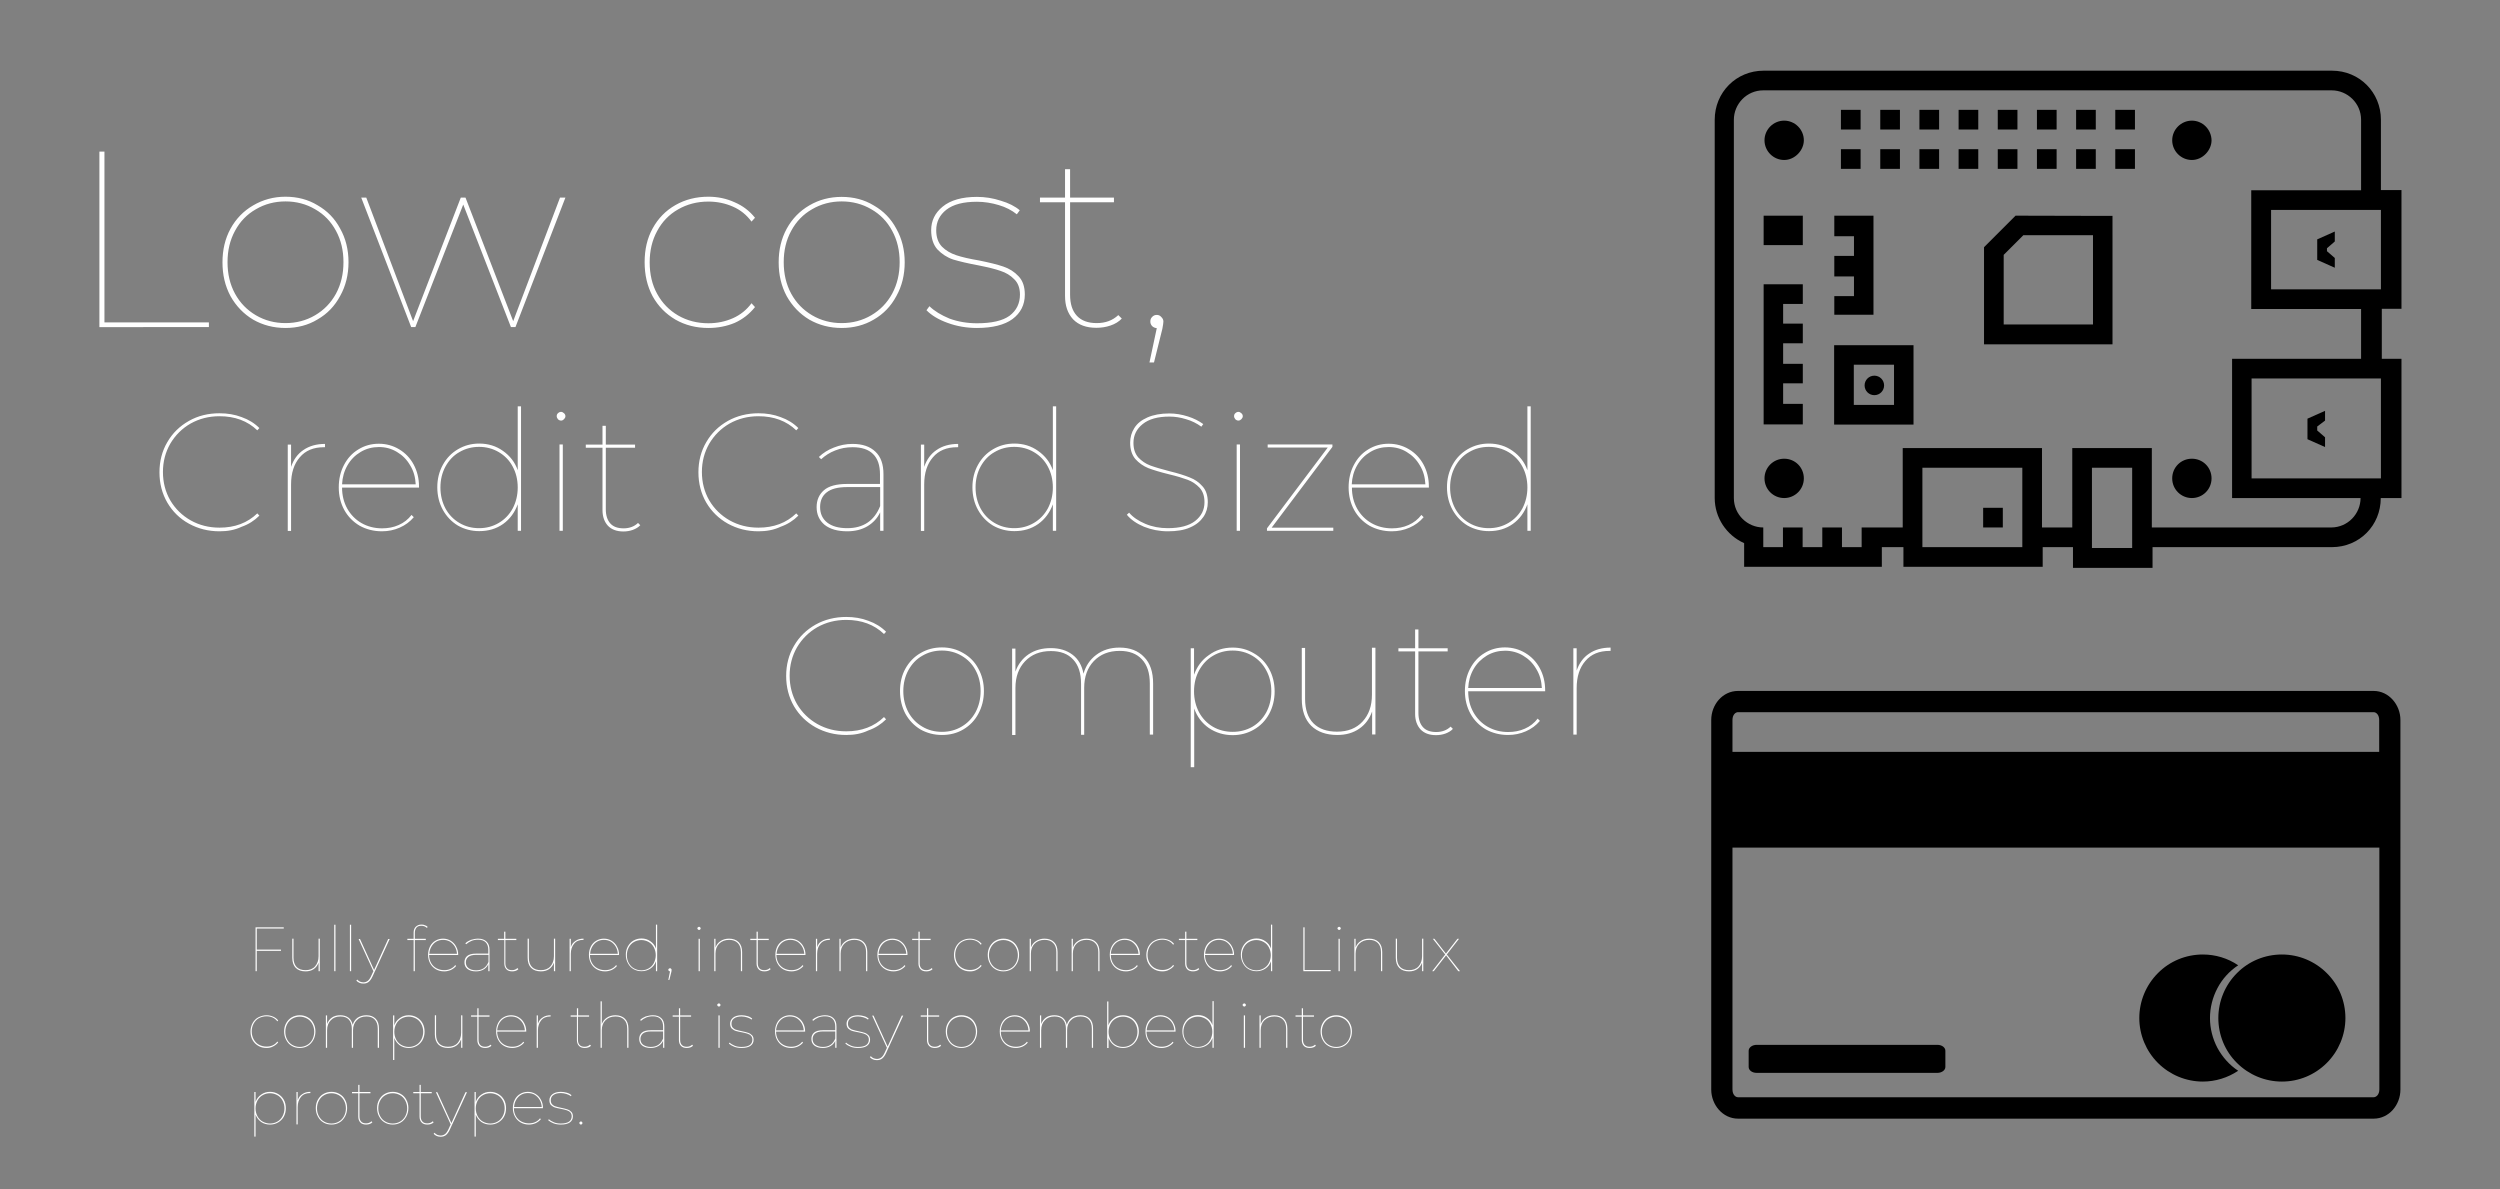 <?xml version="1.0" encoding="utf-8"?>
<!-- Generator: Adobe Illustrator 25.2.1, SVG Export Plug-In . SVG Version: 6.00 Build 0)  -->
<svg version="1.1" id="Layer_1" xmlns="http://www.w3.org/2000/svg" xmlns:xlink="http://www.w3.org/1999/xlink" x="0px" y="0px"
	 viewBox="0 0 1436.1 683.1" style="enable-background:new 0 0 1436.1 683.1;" xml:space="preserve">
<rect x="0" y="0" width="1436.1" height="683.1" fill="#808080" stroke="none"/>
<style type="text/css">
	.st0{fill:#FFFFFF;}
	.st1{fill-rule:evenodd;clip-rule:evenodd;}
</style>
<path class="st0" d="M57.1,87.1H60v98.1h60v2.7H57.1V87.1z M164,188.4c-6.8,0-13-1.6-18.6-4.8c-5.5-3.3-9.8-7.8-13-13.5
	c-3.1-5.8-4.6-12.2-4.6-19.4c0-7.2,1.5-13.6,4.6-19.3c3.2-5.8,7.5-10.2,13-13.4c5.6-3.3,11.8-5,18.6-5s13,1.6,18.4,4.9
	c5.6,3.2,9.9,7.6,13,13.4c3.2,5.7,4.8,12.1,4.8,19.3c0,7.2-1.6,13.7-4.8,19.4c-3.1,5.8-7.4,10.3-13,13.5
	C177,186.8,170.8,188.4,164,188.4z M164,185.6c6.2,0,11.9-1.5,17-4.5s9.1-7.1,12-12.4c2.9-5.4,4.3-11.4,4.3-18.1
	c0-6.7-1.4-12.7-4.3-18c-2.9-5.4-6.9-9.5-12-12.4c-5.1-3-10.8-4.5-17-4.5s-11.9,1.5-17,4.5c-5.1,2.9-9.1,7-12,12.4
	c-2.9,5.3-4.3,11.3-4.3,18c0,6.7,1.4,12.8,4.3,18.1c2.9,5.3,6.9,9.4,12,12.4S157.8,185.6,164,185.6z M324.8,113.5l-28.7,74.4h-2.6
	l-27.4-70.4l-27.5,70.4h-2.4l-28.7-74.4h2.9l26.9,71l27.4-71h2.7l27.4,71l26.9-71H324.8z M406.9,188.4c-7,0-13.3-1.6-18.9-4.8
	c-5.6-3.3-9.9-7.7-13.1-13.4c-3.1-5.8-4.6-12.3-4.6-19.6c0-7.3,1.5-13.8,4.6-19.4c3.2-5.8,7.5-10.2,13.1-13.4s11.9-4.8,18.9-4.8
	c5.5,0,10.5,1.1,15.1,3.2c4.7,2,8.6,5,11.7,8.9l-2,2.2c-2.8-3.8-6.3-6.7-10.7-8.6c-4.3-1.9-9-2.9-14.1-2.9c-6.4,0-12.2,1.5-17.4,4.5
	c-5.1,2.9-9.1,7-12,12.4c-2.9,5.3-4.3,11.3-4.3,18c0,6.8,1.4,12.9,4.3,18.1c2.9,5.3,6.9,9.4,12,12.4c5.2,3,11,4.5,17.4,4.5
	c5.1,0,9.8-1,14.1-2.9c4.3-1.9,7.9-4.8,10.7-8.6l2,2.2c-3.1,3.9-7,7-11.7,9.1C417.4,187.4,412.4,188.4,406.9,188.4z M483.5,188.4
	c-6.8,0-13-1.6-18.6-4.8c-5.5-3.3-9.8-7.8-13-13.5c-3.1-5.8-4.6-12.2-4.6-19.4c0-7.2,1.5-13.6,4.6-19.3c3.2-5.8,7.5-10.2,13-13.4
	c5.6-3.3,11.8-4.9,18.6-4.9c6.8,0,13,1.6,18.4,4.9c5.6,3.2,9.9,7.6,13,13.4c3.2,5.7,4.8,12.1,4.8,19.3s-1.6,13.7-4.8,19.4
	c-3.1,5.8-7.4,10.3-13,13.5C496.5,186.8,490.3,188.4,483.5,188.4z M483.5,185.6c6.2,0,11.9-1.5,17-4.5s9.1-7.1,12-12.4
	c2.9-5.4,4.3-11.4,4.3-18.1c0-6.7-1.4-12.7-4.3-18c-2.9-5.4-6.9-9.5-12-12.4c-5.1-3-10.8-4.5-17-4.5s-11.9,1.5-17,4.5
	c-5.1,2.9-9.1,7-12,12.4c-2.9,5.3-4.3,11.3-4.3,18c0,6.7,1.4,12.8,4.3,18.1c2.9,5.3,6.9,9.4,12,12.4S477.3,185.6,483.5,185.6z
	 M561.2,188.4c-6,0-11.6-1-16.8-2.9c-5.3-1.9-9.4-4.4-12.2-7.3l1.7-2.3c2.9,2.8,6.7,5.1,11.5,7.1c4.9,1.8,10.2,2.7,15.8,2.7
	c8.4,0,14.7-1.4,18.7-4.3c4-3,6-7.1,6-12.2c0-3.7-1.1-6.7-3.3-8.8c-2.1-2.2-4.8-3.8-7.9-4.8c-3.1-1.1-7.3-2.1-12.8-3.2
	c-5.9-1.1-10.6-2.2-14.3-3.3c-3.6-1.2-6.6-3.2-9.1-5.8c-2.4-2.7-3.6-6.4-3.6-11.1c0-5.4,2.2-9.9,6.6-13.5c4.5-3.7,11.1-5.6,19.7-5.6
	c4.6,0,9.2,0.7,13.7,2.2c4.5,1.3,8.2,3.2,10.9,5.5l-1.7,2.3c-2.9-2.3-6.3-4.1-10.4-5.3c-4-1.2-8.2-1.9-12.5-1.9
	c-7.8,0-13.6,1.5-17.6,4.6c-3.8,3-5.8,6.9-5.8,11.8c0,3.9,1.1,7.1,3.3,9.4c2.2,2.2,4.9,3.8,8.2,4.9s7.6,2.1,13,3
	c5.9,1.2,10.5,2.3,14,3.5s6.4,3,8.8,5.6c2.4,2.5,3.6,6,3.6,10.5c0,5.9-2.4,10.6-7.1,14.1C577.1,186.6,570.2,188.4,561.2,188.4z
	 M644.4,183c-1.6,1.7-3.8,3.1-6.5,4c-2.6,0.9-5.3,1.3-8.1,1.3c-5.8,0-10.2-1.6-13.4-4.9c-3.1-3.4-4.6-7.8-4.6-13.4v-53.8h-14.4v-2.7
	h14.4V97.2h2.9v16.3h25.2v2.7h-25.2v53.1c0,5.3,1.3,9.3,3.9,12.1c2.6,2.8,6.4,4.2,11.4,4.2s9.1-1.5,12.4-4.6L644.4,183z
	 M664.5,180.9c1.1,0,1.9,0.4,2.6,1.2c0.8,0.8,1.2,1.6,1.2,2.6c0,0.7-0.2,2.1-0.6,4.2l-4.8,19.3h-2.6l4.2-19.7
	c-1.1-0.1-2-0.5-2.7-1.2c-0.7-0.8-1-1.6-1-2.6c0-1.1,0.3-1.9,1-2.6C662.5,181.3,663.4,180.9,664.5,180.9z M126.1,305.2
	c-6.5,0-12.3-1.5-17.6-4.4s-9.4-7-12.4-12.1c-3-5.2-4.5-11-4.5-17.4s1.5-12.2,4.5-17.3c3-5.2,7.1-9.2,12.4-12.2s11.1-4.4,17.6-4.4
	c4.5,0,8.8,0.7,12.7,2.2c4,1.4,7.4,3.5,10.2,6.3l-1.2,1.3c-5.6-5.4-12.9-8.1-21.7-8.1c-6.1,0-11.6,1.4-16.6,4.2
	c-4.9,2.8-8.8,6.7-11.7,11.6c-2.8,4.9-4.2,10.3-4.2,16.2c0,6,1.4,11.4,4.2,16.3c2.9,4.9,6.8,8.7,11.7,11.5c5,2.8,10.5,4.2,16.6,4.2
	c8.8,0,16-2.7,21.7-8.2l1.2,1.3c-2.8,2.8-6.2,5-10.2,6.4C134.8,304.5,130.6,305.2,126.1,305.2z M167.2,268.2
	c1.4-4.2,3.8-7.5,7.1-9.7c3.3-2.3,7.5-3.5,12.4-3.5v1.9h-0.6c-6,0-10.6,1.9-13.9,5.8c-3.3,3.8-5,9-5,15.6V305h-1.9v-49.6h1.9V268.2z
	 M240.7,280.1h-44.2c0,4.5,1,8.5,3,12.1c2,3.5,4.7,6.3,8.2,8.3s7.5,3,11.8,3c3.4,0,6.6-0.6,9.5-1.9c3-1.3,5.5-3.3,7.4-5.8l1.3,1.3
	c-2.2,2.6-4.9,4.6-8.1,6c-3.2,1.4-6.6,2.1-10.2,2.1c-4.7,0-9-1.1-12.8-3.2c-3.7-2.2-6.7-5.2-8.8-9s-3.2-8.2-3.2-13s1-9.1,3-12.9
	c2-3.8,4.7-6.8,8.2-8.9c3.5-2.2,7.5-3.3,11.8-3.3s8.2,1.1,11.7,3.2s6.3,5,8.3,8.7c2,3.7,3.1,7.9,3.1,12.7V280.1z M217.7,256.8
	c-3.8,0-7.3,0.9-10.5,2.8s-5.7,4.4-7.6,7.7c-1.9,3.3-2.9,6.9-3.1,10.9h42.3c-0.2-4-1.2-7.7-3.2-10.9c-1.9-3.3-4.4-5.8-7.6-7.7
	S221.5,256.8,217.7,256.8z M299.3,233.7v71.2h-1.9v-15.2c-1.7,4.7-4.5,8.5-8.4,11.3c-4,2.8-8.5,4.1-13.7,4.1
	c-4.5,0-8.6-1.1-12.3-3.2c-3.6-2.2-6.5-5.2-8.6-9c-2.1-3.8-3.2-8.2-3.2-13s1.1-9.1,3.2-12.9c2.1-3.8,5-6.8,8.6-8.9
	c3.7-2.2,7.8-3.3,12.3-3.3c5.1,0,9.7,1.4,13.6,4.2c4,2.8,6.9,6.5,8.5,11.1v-36.7h1.9V233.7z M275.2,303.4c4.2,0,7.9-1,11.3-3
	s6-4.7,8-8.3c1.9-3.6,2.9-7.6,2.9-12.1s-1-8.5-2.9-12c-1.9-3.6-4.6-6.3-8-8.3s-7.2-3-11.3-3s-7.9,1-11.3,3c-3.4,1.9-6,4.7-8,8.3
	c-1.9,3.5-2.9,7.5-2.9,12s1,8.5,2.9,12.1c1.9,3.5,4.6,6.3,8,8.3S271,303.4,275.2,303.4z M321.4,255.3h1.9v49.6h-1.9V255.3z
	 M322.3,241.6c-0.7,0-1.3-0.3-1.8-0.8c-0.4-0.5-0.7-1.1-0.7-1.7c0-0.7,0.2-1.3,0.7-1.7c0.5-0.5,1.1-0.8,1.8-0.8
	c0.6,0,1.2,0.3,1.7,0.8c0.5,0.4,0.8,1,0.8,1.7c0,0.6-0.3,1.2-0.8,1.7S323,241.6,322.3,241.6z M367.8,301.7c-1.1,1.2-2.5,2-4.3,2.7
	c-1.7,0.6-3.5,0.9-5.4,0.9c-3.8,0-6.8-1.1-8.9-3.3c-2-2.2-3.1-5.2-3.1-8.9v-35.9h-9.6v-1.8h9.6v-10.8h1.9v10.8h16.8v1.8H348v35.4
	c0,3.5,0.9,6.2,2.6,8.1s4.3,2.8,7.6,2.8c3.3,0,6.1-1,8.3-3.1L367.8,301.7z M435.7,305.2c-6.5,0-12.3-1.5-17.6-4.4
	c-5.2-2.9-9.4-7-12.4-12.1c-3-5.2-4.5-11-4.5-17.4s1.5-12.2,4.5-17.3c3-5.2,7.1-9.2,12.4-12.2c5.2-2.9,11.1-4.4,17.6-4.4
	c4.5,0,8.8,0.7,12.7,2.2c4,1.4,7.4,3.5,10.2,6.3l-1.2,1.3c-5.6-5.4-12.9-8.1-21.7-8.1c-6.1,0-11.6,1.4-16.6,4.2
	c-4.9,2.8-8.8,6.7-11.7,11.6c-2.8,4.9-4.2,10.3-4.2,16.2c0,6,1.4,11.4,4.2,16.3c2.9,4.9,6.8,8.7,11.7,11.5c5,2.8,10.5,4.2,16.6,4.2
	c8.8,0,16-2.7,21.7-8.2l1.2,1.3c-2.8,2.8-6.2,5-10.2,6.4C444.4,304.5,440.1,305.2,435.7,305.2z M489.7,255c5.8,0,10.1,1.5,13.2,4.5
	c3.1,2.9,4.6,7.2,4.6,12.9v32.5h-1.9v-10.6c-1.6,3.4-4,6-7.3,8c-3.2,1.9-7.1,2.9-11.6,2.9c-5.5,0-9.8-1.2-13-3.7
	c-3.1-2.6-4.6-6-4.6-10.2c0-4,1.4-7.2,4.1-9.6c2.8-2.5,7.3-3.7,13.5-3.7h18.8v-5.5c0-5.2-1.3-9.1-4-11.7c-2.6-2.6-6.5-3.9-11.7-3.9
	c-3.6,0-6.9,0.6-10.1,1.9c-3.1,1.2-5.7,2.9-8,5l-1.3-1.3c2.4-2.3,5.2-4.1,8.6-5.4C482.5,255.7,486,255,489.7,255z M486.7,303.4
	c9.2,0,15.5-4.2,18.9-12.7v-10.9h-18.9c-5.4,0-9.3,1-11.9,3.1c-2.5,2-3.7,4.8-3.7,8.4c0,3.8,1.4,6.8,4.1,8.9
	C477.9,302.3,481.7,303.4,486.7,303.4z M530.9,268.2c1.4-4.2,3.8-7.5,7.1-9.7c3.3-2.3,7.5-3.5,12.4-3.5v1.9h-0.6
	c-6,0-10.6,1.9-13.9,5.8c-3.3,3.8-5,9-5,15.6V305H529v-49.6h1.9V268.2z M606.7,233.7v71.2h-1.9v-15.2c-1.7,4.7-4.5,8.5-8.4,11.3
	c-4,2.8-8.5,4.1-13.7,4.1c-4.5,0-8.6-1.1-12.3-3.2c-3.6-2.2-6.5-5.2-8.6-9c-2.1-3.8-3.2-8.2-3.2-13s1.1-9.1,3.2-12.9
	c2.1-3.8,5-6.8,8.6-8.9c3.7-2.2,7.8-3.3,12.3-3.3c5.1,0,9.7,1.4,13.6,4.2c4,2.8,6.9,6.5,8.5,11.1v-36.7h1.9V233.7z M582.6,303.4
	c4.2,0,7.9-1,11.3-3c3.4-2,6-4.7,8-8.3c1.9-3.6,2.9-7.6,2.9-12.1s-1-8.5-2.9-12c-1.9-3.6-4.6-6.3-8-8.3s-7.2-3-11.3-3
	c-4.2,0-7.9,1-11.3,3c-3.4,1.9-6,4.7-8,8.3c-1.9,3.5-2.9,7.5-2.9,12s1,8.5,2.9,12.1c1.9,3.5,4.6,6.3,8,8.3S578.4,303.4,582.6,303.4z
	 M670.9,305.2c-4.9,0-9.4-0.9-13.7-2.6c-4.3-1.8-7.6-4.1-9.9-6.9l1.3-1.2c2.2,2.6,5.3,4.7,9.3,6.4s8.3,2.5,12.9,2.5
	c7,0,12.2-1.4,15.7-4.1c3.6-2.8,5.4-6.4,5.4-10.8c0-3.5-0.9-6.2-2.8-8.3c-1.9-2-4.2-3.6-6.9-4.6s-6.3-2.1-10.9-3.2
	c-4.9-1.2-8.8-2.4-11.7-3.5c-2.9-1.2-5.3-2.9-7.4-5.2c-2-2.4-3-5.5-3-9.4c0-3.1,0.8-5.9,2.4-8.4c1.6-2.6,4.1-4.6,7.5-6.1
	s7.6-2.3,12.6-2.3c3.6,0,7.1,0.6,10.6,1.7c3.5,1.1,6.4,2.6,8.9,4.4l-1.1,1.5c-2.6-1.9-5.6-3.4-8.8-4.3c-3.2-1-6.4-1.5-9.5-1.5
	c-6.7,0-11.8,1.4-15.4,4.3c-3.5,2.8-5.3,6.4-5.3,10.8c0,3.5,0.9,6.2,2.8,8.4c1.9,2,4.2,3.6,6.9,4.6s6.5,2.1,11.1,3.3
	c4.9,1.2,8.7,2.4,11.6,3.6c2.9,1.1,5.3,2.8,7.3,5.1c2,2.2,3,5.3,3,9.1c0,3.1-0.8,5.9-2.5,8.4s-4.2,4.6-7.7,6.1
	C680.3,304.5,676,305.2,670.9,305.2z M710.4,255.3h1.9v49.6h-1.9V255.3z M711.4,241.6c-0.7,0-1.3-0.3-1.8-0.8
	c-0.4-0.5-0.7-1.1-0.7-1.7c0-0.7,0.2-1.3,0.7-1.7c0.5-0.5,1.1-0.8,1.8-0.8c0.6,0,1.2,0.3,1.7,0.8c0.5,0.4,0.8,1,0.8,1.7
	c0,0.6-0.3,1.2-0.8,1.7C712.6,241.3,712,241.6,711.4,241.6z M765.9,303.1v1.8h-38.1v-1.4l34.9-46.4h-34.5v-1.8h37.2v1.4l-34.9,46.4
	H765.9z M820.8,280.1h-44.2c0,4.5,1,8.5,3,12.1c2,3.5,4.7,6.3,8.2,8.3s7.5,3,11.8,3c3.4,0,6.6-0.6,9.5-1.9c3-1.3,5.5-3.3,7.4-5.8
	l1.3,1.3c-2.2,2.6-4.9,4.6-8.1,6c-3.2,1.4-6.6,2.1-10.2,2.1c-4.7,0-9-1.1-12.8-3.2c-3.7-2.2-6.7-5.2-8.8-9s-3.2-8.2-3.2-13
	s1-9.1,3-12.9c2-3.8,4.7-6.8,8.2-8.9c3.5-2.2,7.5-3.3,11.8-3.3s8.2,1.1,11.7,3.2s6.3,5,8.3,8.7c2,3.7,3.1,7.9,3.1,12.7V280.1z
	 M797.7,256.8c-3.8,0-7.3,0.9-10.5,2.8s-5.7,4.4-7.6,7.7c-1.9,3.3-2.9,6.9-3.1,10.9h42.3c-0.2-4-1.2-7.7-3.2-10.9
	c-1.9-3.3-4.4-5.8-7.6-7.7C805.1,257.8,801.6,256.8,797.7,256.8z M879.3,233.7v71.2h-1.9v-15.2c-1.7,4.7-4.5,8.5-8.4,11.3
	c-4,2.8-8.5,4.1-13.7,4.1c-4.5,0-8.6-1.1-12.3-3.2c-3.6-2.2-6.5-5.2-8.6-9c-2.1-3.8-3.2-8.2-3.2-13s1.1-9.1,3.2-12.9
	c2.1-3.8,5-6.8,8.6-8.9c3.7-2.2,7.8-3.3,12.3-3.3c5.1,0,9.7,1.4,13.6,4.2c4,2.8,6.9,6.5,8.5,11.1v-36.7h1.9V233.7z M855.2,303.4
	c4.2,0,7.9-1,11.3-3c3.4-2,6-4.7,8-8.3c1.9-3.6,2.9-7.6,2.9-12.1s-1-8.5-2.9-12c-1.9-3.6-4.6-6.3-8-8.3s-7.2-3-11.3-3
	c-4.2,0-7.9,1-11.3,3c-3.4,1.9-6,4.7-8,8.3c-1.9,3.5-2.9,7.5-2.9,12s1,8.5,2.9,12.1c1.9,3.5,4.6,6.3,8,8.3
	C847.3,302.4,851.1,303.4,855.2,303.4z M486.1,422.2c-6.5,0-12.3-1.5-17.6-4.4c-5.2-2.9-9.4-7-12.4-12.1c-3-5.2-4.5-11-4.5-17.4
	s1.5-12.2,4.5-17.3c3-5.2,7.1-9.2,12.4-12.2c5.2-2.9,11.1-4.4,17.6-4.4c4.5,0,8.8,0.7,12.7,2.2c4,1.4,7.4,3.5,10.2,6.3l-1.2,1.3
	c-5.6-5.4-12.9-8.1-21.7-8.1c-6.1,0-11.6,1.4-16.6,4.2c-4.9,2.8-8.8,6.7-11.7,11.6c-2.8,4.9-4.2,10.3-4.2,16.2s1.4,11.4,4.2,16.3
	c2.9,4.9,6.8,8.7,11.7,11.5c5,2.8,10.5,4.2,16.6,4.2c8.8,0,16-2.7,21.7-8.2l1.2,1.3c-2.8,2.8-6.2,5-10.2,6.4
	C494.8,421.5,490.6,422.2,486.1,422.2z M541.1,422.2c-4.5,0-8.7-1.1-12.4-3.2c-3.6-2.2-6.5-5.2-8.6-9c-2-3.8-3.1-8.2-3.1-13
	s1-9.1,3.1-12.9s5-6.8,8.6-8.9c3.7-2.2,7.8-3.3,12.4-3.3c4.5,0,8.6,1.1,12.3,3.3c3.7,2.1,6.6,5.1,8.6,8.9c2.1,3.8,3.2,8.1,3.2,12.9
	s-1.1,9.1-3.2,13c-2,3.8-4.9,6.8-8.6,9S545.6,422.2,541.1,422.2z M541.1,420.4c4.2,0,7.9-1,11.3-3c3.4-2,6-4.7,8-8.3
	c1.9-3.6,2.9-7.6,2.9-12.1s-1-8.5-2.9-12c-1.9-3.6-4.6-6.3-8-8.3s-7.2-3-11.3-3c-4.2,0-7.9,1-11.3,3c-3.4,1.9-6,4.7-8,8.3
	c-1.9,3.5-2.9,7.5-2.9,12s1,8.5,2.9,12.1c1.9,3.5,4.6,6.3,8,8.3C533.1,419.4,536.9,420.4,541.1,420.4z M643.1,372
	c6,0,10.7,1.8,14.1,5.4c3.5,3.5,5.2,8.6,5.2,15.3V422h-1.9v-29.3c0-6.1-1.5-10.7-4.5-13.9c-3-3.3-7.3-4.9-12.8-4.9
	c-6.3,0-11.2,2-14.9,5.9c-3.6,3.8-5.5,8.9-5.5,15.3v27H621v-29.3c0-6.1-1.5-10.7-4.5-13.9c-3-3.3-7.3-4.9-12.8-4.9
	c-6.3,0-11.2,2-14.9,5.9c-3.6,3.8-5.5,8.9-5.5,15.3v27h-1.9v-49.6h1.9v13.2c1.5-4.2,4-7.5,7.5-9.9s7.8-3.6,12.8-3.6
	c5.1,0,9.2,1.3,12.5,3.8s5.4,6.1,6.3,10.9c1.3-4.5,3.7-8.1,7.3-10.8C633.4,373.4,637.8,372,643.1,372z M708.1,372
	c4.5,0,8.5,1.1,12.2,3.3c3.7,2.1,6.6,5.1,8.7,8.9s3.2,8.2,3.2,13s-1.1,9.1-3.2,13c-2.1,3.8-5,6.8-8.7,8.9c-3.6,2.1-7.7,3.2-12.2,3.2
	c-5.1,0-9.7-1.4-13.7-4.1c-4-2.8-6.8-6.6-8.4-11.2v33.7h-2v-68.3h1.9v15.2c1.7-4.7,4.5-8.5,8.4-11.2
	C698.3,373.4,702.9,372,708.1,372z M708.1,420.4c4.2,0,7.9-1,11.3-2.9c3.4-2,6-4.7,8-8.3c1.9-3.6,2.9-7.6,2.9-12.1s-1-8.5-2.9-12
	c-1.9-3.6-4.6-6.4-8-8.4s-7.2-3-11.3-3c-4.2,0-7.9,1-11.3,3c-3.4,2-6,4.8-8,8.4c-1.9,3.5-2.9,7.5-2.9,12s1,8.5,2.9,12.1
	c1.9,3.5,4.6,6.3,8,8.3C700.1,419.4,703.9,420.4,708.1,420.4z M790.1,372.3v49.6h-1.9v-13.2c-1.5,4.2-3.9,7.5-7.4,9.9
	s-7.6,3.6-12.6,3.6c-6.4,0-11.4-1.8-15-5.3c-3.6-3.6-5.4-8.7-5.4-15.4v-29.3h1.9v29.3c0,6.1,1.6,10.8,4.8,14s7.7,4.8,13.5,4.8
	c6.2,0,11.1-1.9,14.7-5.8c3.6-3.9,5.4-9,5.4-15.4v-27h2V372.3z M834.6,418.7c-1.1,1.2-2.5,2-4.3,2.7c-1.7,0.6-3.5,0.9-5.4,0.9
	c-3.8,0-6.8-1.1-8.9-3.3c-2-2.2-3.1-5.2-3.1-8.9v-35.9h-9.6v-1.8h9.6v-10.8h1.9v10.8h16.8v1.8h-16.8v35.4c0,3.5,0.9,6.2,2.6,8.1
	c1.7,1.9,4.3,2.8,7.6,2.8s6.1-1,8.3-3.1L834.6,418.7z M887.6,397.1h-44.2c0,4.5,1,8.5,3,12.1c2,3.5,4.7,6.3,8.2,8.3s7.5,3,11.8,3
	c3.4,0,6.6-0.6,9.5-1.9c3-1.3,5.5-3.3,7.4-5.8l1.3,1.3c-2.2,2.6-4.9,4.6-8.1,6c-3.2,1.4-6.6,2.1-10.2,2.1c-4.7,0-9-1.1-12.8-3.2
	c-3.7-2.2-6.7-5.2-8.8-9s-3.2-8.2-3.2-13s1-9.1,3-12.9s4.7-6.8,8.2-8.9c3.5-2.2,7.5-3.3,11.8-3.3s8.2,1.1,11.7,3.2s6.3,5,8.3,8.7
	s3.1,7.9,3.1,12.7V397.1z M864.6,373.8c-3.8,0-7.3,0.9-10.5,2.8c-3.1,1.9-5.7,4.4-7.6,7.7c-1.9,3.3-2.9,6.9-3.1,10.9h42.3
	c-0.2-4-1.2-7.7-3.2-10.9c-1.9-3.3-4.4-5.8-7.6-7.7C871.9,374.8,868.4,373.8,864.6,373.8z M905.7,385.2c1.4-4.2,3.8-7.5,7.1-9.7
	c3.3-2.3,7.5-3.5,12.4-3.5v1.9h-0.6c-6,0-10.6,1.9-13.9,5.8c-3.3,3.8-5,9-5,15.6V422h-1.9v-49.6h1.9V385.2z"/>
<path d="M1367.7,109.3V68.8c0-15.8-12.4-28.2-28.1-28.2h-326.5C997.4,40.6,985,53,985,68.8v217.3c0,11.3,6.8,21.4,16.9,25.9v2.3
	v11.3h11.3h11.3h11.3h11.3h11.3h11.3h11.3v-11.3h12.4v11.3h11.3h57.4h11.3v-11.3h17.4v0.6v11.3h11.3h23.1h11.3v-11.3v-0.6h103
	c15.8,0,28.1-12.4,28.1-28.2h0.6h11.3v-11.3v-57.4v-11.3h-11.3v-28.7h11.3v-11.3v-45.6v-11.3h-11.8V109.3z M1104.3,314.3V303v-34.3
	h57.4V303v11.3H1104.3z M1224.8,314.8h-23.1v-0.6V303v-34.3h23.1V303V314.8z M1367.7,274.8h-11.8h-62.5v-57.4h63h11.3V274.8z
	 M1356.5,206.1h-63h-11.3v11.3v57.4v11.3h11.3h62.5c0,9-7.3,16.9-16.9,16.9h-103v-34.3v-11.3h-11.3h-23.1h-11.3v11.3V303H1173v-34.3
	v-11.3h-11.3h-57.4H1093v11.3V303h-23.6v11.3h-11.3V303h-11.3v11.3h-11.3V303h-11.3v11.3h-11.3V303c-9,0-16.9-7.3-16.9-16.9V68.8
	c0-9,7.3-16.9,16.9-16.9h326.5c9,0,16.9,7.3,16.9,16.9v40.5h-51.8h-11.3v11.3v45.6v11.3h11.3h51.8v28.6H1356.5z M1367.7,166.2h-11.3
	h-51.8v-45.6h51.8h11.3V166.2z"/>
<path d="M1076.7,227c3.1,0,5.6-2.5,5.6-5.6s-2.5-5.6-5.6-5.6s-5.6,2.5-5.6,5.6S1073.6,227,1076.7,227z"/>
<path d="M1035.6,123.9h-22.5v16.9h22.5V123.9z"/>
<path d="M1035.6,232h-11.3v-11.8h11.3V209h-11.3v-11.8h11.3v-11.3h-11.3v-11.3h11.3v-11.3h-22.5v80.5h22.5V232z"/>
<path d="M1024.9,286.1c6.2,0,11.3-5,11.3-11.3s-5-11.3-11.3-11.3c-6.2,0-11.3,5-11.3,11.3S1018.7,286.1,1024.9,286.1z"/>
<path d="M1024.9,69.3c-6.2,0-11.3,5.1-11.3,11.3c0,6.2,5.1,11.3,11.3,11.3c6.2,0,11.3-5.6,11.3-11.3
	C1036.2,74.4,1031.1,69.3,1024.9,69.3z"/>
<path d="M1181.4,63.1h-11.3v11.3h11.3V63.1z"/>
<path d="M1181.4,85.7h-11.3V97h11.3V85.7z"/>
<path d="M1158.9,63.1h-11.3v11.3h11.3V63.1z"/>
<path d="M1068.8,63.1h-11.3v11.3h11.3V63.1z"/>
<path d="M1068.8,85.7h-11.3V97h11.3V85.7z"/>
<path d="M1076.2,123.9h-22.5v11.8h11.3V147h-11.3v11.8h11.3v11.3h-11.3v10.7h22.5V123.9z"/>
<path d="M1053.6,243.9h45.6v-45.6h-45.6V243.9z M1064.9,209.5h23.1v23.1h-23.1V209.5z"/>
<path d="M1091.4,85.7h-11.3V97h11.3V85.7z"/>
<path d="M1091.4,63.1h-11.3v11.3h11.3V63.1z"/>
<path d="M1113.9,85.7h-11.3V97h11.3V85.7z"/>
<path d="M1113.9,63.1h-11.3v11.3h11.3V63.1z"/>
<path d="M1136.4,85.7h-11.3V97h11.3V85.7z"/>
<path d="M1136.4,63.1h-11.3v11.3h11.3V63.1z"/>
<path d="M1158.9,85.7h-11.3V97h11.3V85.7z"/>
<path d="M1150.5,291.7h-11.3V303h11.3V291.7z"/>
<path d="M1162.3,123.9h-4.5l-3.4,3.4l-11.3,11.3l-3.4,3.4v4.5v40v11.3h11.3h51.2h11.3v-11.3v-51.2V124h-11.3L1162.3,123.9
	L1162.3,123.9z M1202.2,186.4H1151v-40l11.3-11.3h40v51.3H1202.2z"/>
<path d="M1203.9,85.7h-11.3V97h11.3V85.7z"/>
<path d="M1203.9,63.1h-11.3v11.3h11.3V63.1z"/>
<path d="M1226.4,85.7h-11.3V97h11.3V85.7z"/>
<path d="M1226.4,63.1h-11.3v11.3h11.3V63.1z"/>
<path d="M1259.1,286.1c6.2,0,11.3-5,11.3-11.3s-5-11.3-11.3-11.3s-11.3,5-11.3,11.3S1252.9,286.1,1259.1,286.1z"/>
<path d="M1259.1,69.3c-6.2,0-11.3,5.1-11.3,11.3c0,6.2,5.1,11.3,11.3,11.3c6.2,0,11.3-5.6,11.3-11.3
	C1270.3,74.4,1265.3,69.3,1259.1,69.3z"/>
<path d="M1331.1,149.3l10.1,4.5v-5.6l-4.5-3.9v-1.7l4.5-3.9V133l-10.1,4.5V149.3z"/>
<path d="M1325.5,252.3l10.1,4.5v-5.6l-4.5-3.9V245l4.5-3.4V236l-10.1,4.5V252.3z"/>
<path class="st1" d="M998.4,396.9c-8.9,0-15.4,7.9-15.4,16.7v212.3c0,8.7,6.6,16.7,15.4,16.7h365.1c8.9,0,15.4-7.9,15.4-16.7V413.6
	c0-8.7-6.6-16.7-15.4-16.7H998.4z M998.4,409.1h365.1c1.5,0,3.2,1.5,3.2,4.5v18.3H995.2v-18.3C995.2,410.6,996.9,409.1,998.4,409.1
	L998.4,409.1z M995.2,486.9h371.6v138.9c0,3-1.8,4.5-3.3,4.5H998.4c-1.5,0-3.2-1.5-3.2-4.5V486.9L995.2,486.9z M1265.4,548.3
	c-9.7,0-19,3.8-25.8,10.7c-6.8,6.8-10.7,16.1-10.7,25.8s3.9,19,10.7,25.8c6.8,6.8,16.1,10.7,25.8,10.7c7.2,0,14.3-2.2,20.3-6.2
	c-5-3.3-9-7.8-11.9-13.1c-2.8-5.3-4.3-11.2-4.3-17.2s1.5-11.9,4.3-17.2s6.9-9.8,11.9-13.1C1279.7,550.4,1272.6,548.3,1265.4,548.3z
	 M1310.8,548.3c-9.7,0-19,3.8-25.8,10.7c-6.8,6.8-10.7,16.1-10.7,25.8s3.8,19,10.7,25.8c6.8,6.8,16.1,10.7,25.8,10.7
	c9.7,0,18.9-3.8,25.8-10.7c6.8-6.8,10.7-16.1,10.7-25.8s-3.8-19-10.7-25.8C1329.7,552.1,1320.4,548.3,1310.8,548.3z M1009.1,600.2
	c-2.5,0-4.6,1.5-4.6,3.4v9.3c0,1.9,2,3.4,4.6,3.4h103.8c2.5,0,4.6-1.5,4.6-3.4v-9.3c0-1.9-2-3.4-4.6-3.4H1009.1z"/>
<path class="st0" d="M147.5,533.4v12.1h13.9v0.7h-13.9v11.7h-0.7v-25.2H163v0.7H147.5L147.5,533.4z M183.7,539.3v18.6H183V553
	c-0.6,1.6-1.5,2.8-2.8,3.7s-2.9,1.3-4.7,1.3c-2.4,0-4.3-0.7-5.6-2s-2-3.3-2-5.8v-11h0.7v11c0,2.3,0.6,4,1.8,5.3
	c1.2,1.2,2.9,1.8,5.1,1.8c2.3,0,4.2-0.7,5.5-2.2s2-3.4,2-5.8v-10.1h0.7V539.3z M192,531.2h0.7v26.7H192V531.2z M201,531.2h0.7v26.7
	H201V531.2z M223.9,539.3l-9.9,21.6c-0.7,1.5-1.4,2.5-2.3,3.2s-1.8,0.9-3,0.9c-1.7,0-3-0.6-4-1.7l0.5-0.6c0.5,0.6,1,0.9,1.6,1.2
	c0.6,0.2,1.2,0.4,1.9,0.4c1,0,1.8-0.3,2.5-0.8s1.4-1.5,2-2.8l1.3-2.8l-8.5-18.5h0.8l8.1,17.8l8.1-17.8h0.9V539.3z M242.1,531.8
	c-1.2,0-2.2,0.3-2.8,1s-1,1.7-1,3v3.5h6.3v0.7h-6.3v17.9h-0.7V540H234v-0.7h3.6v-3.6c0-1.4,0.4-2.5,1.2-3.3c0.8-0.8,1.9-1.3,3.3-1.3
	c0.7,0,1.4,0.1,2,0.4c0.7,0.2,1.2,0.5,1.6,1l-0.5,0.5C244.3,532.2,243.3,531.8,242.1,531.8z M263.1,548.6h-16.6
	c0,1.7,0.4,3.2,1.1,4.5c0.7,1.3,1.8,2.4,3.1,3.1c1.3,0.7,2.8,1.1,4.4,1.1c1.3,0,2.5-0.2,3.6-0.7s2.1-1.2,2.8-2.2l0.5,0.5
	c-0.8,1-1.8,1.7-3,2.3c-1.2,0.5-2.5,0.8-3.8,0.8c-1.8,0-3.4-0.4-4.8-1.2c-1.4-0.8-2.5-1.9-3.3-3.4c-0.8-1.4-1.2-3.1-1.2-4.9
	c0-1.8,0.4-3.4,1.1-4.8c0.7-1.4,1.8-2.6,3.1-3.3c1.3-0.8,2.8-1.2,4.4-1.2c1.6,0,3.1,0.4,4.4,1.2c1.3,0.8,2.4,1.9,3.1,3.3
	c0.8,1.4,1.2,3,1.2,4.8v0.1H263.1z M254.5,539.9c-1.4,0-2.7,0.3-3.9,1c-1.2,0.7-2.1,1.7-2.8,2.9s-1.1,2.6-1.2,4.1h15.9
	c-0.1-1.5-0.5-2.9-1.2-4.1s-1.7-2.2-2.8-2.9C257.2,540.2,255.9,539.9,254.5,539.9z M274.6,539.2c2.2,0,3.8,0.6,4.9,1.7
	c1.2,1.1,1.7,2.7,1.7,4.8v12.2h-0.7v-4c-0.6,1.3-1.5,2.3-2.7,3s-2.7,1.1-4.4,1.1c-2.1,0-3.7-0.5-4.9-1.4c-1.2-1-1.7-2.2-1.7-3.8
	c0-1.5,0.5-2.7,1.5-3.6c1.1-0.9,2.7-1.4,5.1-1.4h7.1v-2.1c0-1.9-0.5-3.4-1.5-4.4s-2.4-1.5-4.4-1.5c-1.3,0-2.6,0.2-3.8,0.7
	c-1.2,0.5-2.1,1.1-3,1.9l-0.5-0.5c0.9-0.9,2-1.5,3.2-2C271.9,539.5,273.2,539.2,274.6,539.2z M273.5,557.4c3.5,0,5.8-1.6,7.1-4.8
	v-4.1h-7.1c-2,0-3.5,0.4-4.5,1.2c-0.9,0.8-1.4,1.8-1.4,3.1c0,1.4,0.5,2.5,1.5,3.3S271.6,557.4,273.5,557.4z M297.8,556.7
	c-0.4,0.4-0.9,0.8-1.6,1c-0.6,0.2-1.3,0.3-2,0.3c-1.4,0-2.6-0.4-3.3-1.2c-0.8-0.8-1.2-2-1.2-3.3V540H286v-0.7h3.6v-4.1h0.7v4.1h6.3
	v0.7h-6.3v13.3c0,1.3,0.3,2.3,1,3c0.6,0.7,1.6,1,2.8,1c1.2,0,2.3-0.4,3.1-1.2L297.8,556.7z M318.9,539.3v18.6h-0.7V553
	c-0.6,1.6-1.5,2.8-2.8,3.7s-2.9,1.3-4.7,1.3c-2.4,0-4.3-0.7-5.6-2c-1.3-1.3-2-3.3-2-5.8v-11h0.7v11c0,2.3,0.6,4,1.8,5.3
	c1.2,1.2,2.9,1.8,5.1,1.8c2.3,0,4.2-0.7,5.5-2.2s2-3.4,2-5.8v-10.1h0.7V539.3z M327.9,544.1c0.5-1.6,1.4-2.8,2.7-3.6
	c1.2-0.9,2.8-1.3,4.6-1.3v0.7H335c-2.2,0-4,0.7-5.2,2.2c-1.2,1.4-1.9,3.4-1.9,5.8v10h-0.7v-18.6h0.7V544.1z M355.5,548.6h-16.6
	c0,1.7,0.4,3.2,1.1,4.5c0.7,1.3,1.8,2.4,3.1,3.1c1.3,0.7,2.8,1.1,4.4,1.1c1.3,0,2.5-0.2,3.6-0.7s2.1-1.2,2.8-2.2l0.5,0.5
	c-0.8,1-1.8,1.7-3,2.3c-1.2,0.5-2.5,0.8-3.8,0.8c-1.8,0-3.4-0.4-4.8-1.2s-2.5-1.9-3.3-3.4c-0.8-1.4-1.2-3.1-1.2-4.9
	c0-1.8,0.4-3.4,1.1-4.8c0.7-1.4,1.8-2.6,3.1-3.3c1.3-0.8,2.8-1.2,4.4-1.2s3.1,0.4,4.4,1.2c1.3,0.8,2.4,1.9,3.1,3.3
	c0.8,1.4,1.2,3,1.2,4.8v0.1H355.5z M346.9,539.9c-1.4,0-2.7,0.3-3.9,1c-1.2,0.7-2.1,1.7-2.8,2.9c-0.7,1.2-1.1,2.6-1.2,4.1h15.9
	c-0.1-1.5-0.5-2.9-1.2-4.1s-1.7-2.2-2.8-2.9C349.6,540.2,348.3,539.9,346.9,539.9z M377.5,531.2v26.7h-0.7v-5.7
	c-0.6,1.8-1.7,3.2-3.2,4.2s-3.2,1.5-5.1,1.5c-1.7,0-3.2-0.4-4.6-1.2s-2.4-1.9-3.2-3.4c-0.8-1.4-1.2-3.1-1.2-4.9
	c0-1.8,0.4-3.4,1.2-4.8c0.8-1.4,1.9-2.6,3.2-3.3c1.4-0.8,2.9-1.2,4.6-1.2c1.9,0,3.6,0.5,5.1,1.6c1.5,1,2.6,2.4,3.2,4.2v-13.8
	L377.5,531.2L377.5,531.2z M368.4,557.4c1.6,0,3-0.4,4.2-1.1c1.3-0.7,2.3-1.8,3-3.1s1.1-2.9,1.1-4.5s-0.4-3.2-1.1-4.5
	s-1.7-2.4-3-3.1c-1.3-0.7-2.7-1.1-4.2-1.1s-3,0.4-4.2,1.1c-1.3,0.7-2.3,1.8-3,3.1c-0.7,1.3-1.1,2.8-1.1,4.5s0.4,3.2,1.1,4.5
	s1.7,2.4,3,3.1C365.5,557,366.9,557.4,368.4,557.4z M384.9,556.2c0.3,0,0.5,0.1,0.6,0.3c0.2,0.2,0.3,0.4,0.3,0.6c0,0.2,0,0.5-0.1,1
	l-1.2,4.8h-0.6l1-4.9c-0.3,0-0.5-0.1-0.7-0.3s-0.3-0.4-0.3-0.6c0-0.3,0.1-0.5,0.3-0.6C384.4,556.3,384.6,556.2,384.9,556.2z
	 M401.3,539.3h0.7v18.6h-0.7V539.3z M401.6,534.2c-0.3,0-0.5-0.1-0.7-0.3c-0.2-0.2-0.3-0.4-0.3-0.6c0-0.3,0.1-0.5,0.3-0.6
	c0.2-0.2,0.4-0.3,0.7-0.3c0.2,0,0.5,0.1,0.6,0.3c0.2,0.2,0.3,0.4,0.3,0.6c0,0.2-0.1,0.5-0.3,0.6
	C402.1,534.1,401.9,534.2,401.6,534.2z M418.8,539.2c2.3,0,4.2,0.7,5.5,2s2,3.2,2,5.7v11h-0.7v-11c0-2.3-0.6-4-1.8-5.2
	c-1.2-1.2-2.8-1.8-4.9-1.8c-2.4,0-4.3,0.7-5.8,2.2c-1.4,1.4-2.1,3.3-2.1,5.7v10.1h-0.7v-18.6h0.7v5c0.6-1.6,1.5-2.8,2.9-3.7
	C415.2,539.7,416.9,539.2,418.8,539.2z M442.7,556.7c-0.4,0.4-0.9,0.8-1.6,1c-0.6,0.2-1.3,0.3-2,0.3c-1.4,0-2.6-0.4-3.3-1.2
	c-0.8-0.8-1.2-2-1.2-3.3V540H431v-0.7h3.6v-4.1h0.7v4.1h6.3v0.7h-6.3v13.3c0,1.3,0.3,2.3,1,3c0.6,0.7,1.6,1,2.8,1
	c1.2,0,2.3-0.4,3.1-1.2L442.7,556.7z M462.6,548.6H446c0,1.7,0.4,3.2,1.1,4.5c0.7,1.3,1.8,2.4,3.1,3.1c1.3,0.7,2.8,1.1,4.4,1.1
	c1.3,0,2.5-0.2,3.6-0.7s2.1-1.2,2.8-2.2l0.5,0.5c-0.8,1-1.8,1.7-3,2.3c-1.2,0.5-2.5,0.8-3.8,0.8c-1.8,0-3.4-0.4-4.8-1.2
	s-2.5-1.9-3.3-3.4c-0.8-1.4-1.2-3.1-1.2-4.9c0-1.8,0.4-3.4,1.1-4.8c0.7-1.4,1.8-2.6,3.1-3.3c1.3-0.8,2.8-1.2,4.4-1.2
	s3.1,0.4,4.4,1.2c1.3,0.8,2.4,1.9,3.1,3.3c0.8,1.4,1.2,3,1.2,4.8v0.1H462.6z M454,539.9c-1.4,0-2.7,0.3-3.9,1
	c-1.2,0.7-2.1,1.7-2.8,2.9c-0.7,1.2-1.1,2.6-1.2,4.1H462c-0.1-1.5-0.5-2.9-1.2-4.1s-1.7-2.2-2.8-2.9
	C456.7,540.2,455.4,539.9,454,539.9z M469.4,544.1c0.5-1.6,1.4-2.8,2.7-3.6c1.2-0.9,2.8-1.3,4.6-1.3v0.7h-0.2c-2.2,0-4,0.7-5.2,2.2
	c-1.2,1.4-1.9,3.4-1.9,5.8v10h-0.7v-18.6h0.7V544.1z M490.7,539.2c2.3,0,4.2,0.7,5.5,2s2,3.2,2,5.7v11h-0.7v-11c0-2.3-0.6-4-1.8-5.2
	c-1.2-1.2-2.8-1.8-4.9-1.8c-2.4,0-4.3,0.7-5.8,2.2c-1.4,1.4-2.1,3.3-2.1,5.7v10.1h-0.7v-18.6h0.7v5c0.6-1.6,1.5-2.8,2.9-3.7
	C487.1,539.7,488.7,539.2,490.7,539.2z M521.2,548.6h-16.6c0,1.7,0.4,3.2,1.1,4.5c0.7,1.3,1.8,2.4,3.1,3.1c1.3,0.7,2.8,1.1,4.4,1.1
	c1.3,0,2.5-0.2,3.6-0.7s2.1-1.2,2.8-2.2l0.5,0.5c-0.8,1-1.8,1.7-3,2.3c-1.2,0.5-2.5,0.8-3.8,0.8c-1.8,0-3.4-0.4-4.8-1.2
	s-2.5-1.9-3.3-3.4c-0.8-1.4-1.2-3.1-1.2-4.9c0-1.8,0.4-3.4,1.1-4.8c0.7-1.4,1.8-2.6,3.1-3.3c1.3-0.8,2.8-1.2,4.4-1.2
	c1.6,0,3.1,0.4,4.4,1.2c1.3,0.8,2.4,1.9,3.1,3.3c0.8,1.4,1.2,3,1.2,4.8v0.1H521.2z M512.6,539.9c-1.4,0-2.7,0.3-3.9,1
	c-1.2,0.7-2.1,1.7-2.8,2.9c-0.7,1.2-1.1,2.6-1.2,4.1h15.9c-0.1-1.5-0.5-2.9-1.2-4.1s-1.7-2.2-2.8-2.9
	C515.3,540.2,514,539.9,512.6,539.9z M535.7,556.7c-0.4,0.4-0.9,0.8-1.6,1c-0.6,0.2-1.3,0.3-2,0.3c-1.4,0-2.6-0.4-3.3-1.2
	c-0.8-0.8-1.2-2-1.2-3.3V540H524v-0.7h3.6v-4.1h0.7v4.1h6.3v0.7h-6.3v13.3c0,1.3,0.3,2.3,1,3s1.6,1,2.8,1s2.3-0.4,3.1-1.2
	L535.7,556.7z M557.2,558c-1.8,0-3.3-0.4-4.7-1.2s-2.5-1.9-3.3-3.3c-0.8-1.4-1.2-3.1-1.2-4.9c0-1.8,0.4-3.4,1.2-4.9
	c0.8-1.4,1.9-2.6,3.3-3.3c1.4-0.8,3-1.2,4.7-1.2c1.4,0,2.6,0.3,3.8,0.8s2.1,1.2,2.9,2.2l-0.5,0.5c-0.7-1-1.6-1.7-2.7-2.2
	c-1.1-0.5-2.3-0.7-3.5-0.7c-1.6,0-3.1,0.4-4.4,1.1c-1.3,0.7-2.3,1.8-3,3.1c-0.7,1.3-1.1,2.8-1.1,4.5s0.4,3.2,1.1,4.5
	c0.7,1.3,1.7,2.4,3,3.1c1.3,0.7,2.7,1.1,4.4,1.1c1.3,0,2.4-0.2,3.5-0.7s2-1.2,2.7-2.2l0.5,0.5c-0.8,1-1.7,1.7-2.9,2.3
	C559.8,557.8,558.6,558,557.2,558z M576.4,558c-1.7,0-3.3-0.4-4.6-1.2c-1.4-0.8-2.4-1.9-3.2-3.4c-0.8-1.4-1.2-3.1-1.2-4.9
	c0-1.8,0.4-3.4,1.2-4.8c0.8-1.4,1.9-2.6,3.2-3.3c1.4-0.8,2.9-1.2,4.6-1.2c1.7,0,3.2,0.4,4.6,1.2c1.4,0.8,2.5,1.9,3.2,3.3
	c0.8,1.4,1.2,3,1.2,4.8c0,1.8-0.4,3.4-1.2,4.9c-0.8,1.4-1.8,2.6-3.2,3.4C579.6,557.6,578.1,558,576.4,558z M576.4,557.4
	c1.6,0,3-0.4,4.2-1.1c1.3-0.7,2.3-1.8,3-3.1s1.1-2.9,1.1-4.5s-0.4-3.2-1.1-4.5c-0.7-1.3-1.7-2.4-3-3.1c-1.3-0.7-2.7-1.1-4.2-1.1
	s-3,0.4-4.2,1.1c-1.3,0.7-2.3,1.8-3,3.1c-0.7,1.3-1.1,2.8-1.1,4.5s0.4,3.2,1.1,4.5c0.7,1.3,1.7,2.4,3,3.1
	C573.4,557,574.8,557.4,576.4,557.4z M600,539.2c2.3,0,4.2,0.7,5.5,2s2,3.2,2,5.7v11h-0.7v-11c0-2.3-0.6-4-1.8-5.2s-2.8-1.8-4.9-1.8
	c-2.4,0-4.3,0.7-5.8,2.2c-1.4,1.4-2.1,3.3-2.1,5.7v10.1h-0.7v-18.6h0.7v5c0.6-1.6,1.5-2.8,2.9-3.7
	C596.5,539.7,598.1,539.2,600,539.2z M624.1,539.2c2.3,0,4.2,0.7,5.5,2s2,3.2,2,5.7v11h-0.7v-11c0-2.3-0.6-4-1.8-5.2
	s-2.8-1.8-4.9-1.8c-2.4,0-4.3,0.7-5.8,2.2c-1.4,1.4-2.1,3.3-2.1,5.7v10.1h-0.7v-18.6h0.7v5c0.6-1.6,1.5-2.8,2.9-3.7
	C620.5,539.7,622.1,539.2,624.1,539.2z M654.7,548.6h-16.6c0,1.7,0.4,3.2,1.1,4.5c0.7,1.3,1.8,2.4,3.1,3.1c1.3,0.7,2.8,1.1,4.4,1.1
	c1.3,0,2.5-0.2,3.6-0.7s2.1-1.2,2.8-2.2l0.5,0.5c-0.8,1-1.8,1.7-3,2.3c-1.2,0.5-2.5,0.8-3.8,0.8c-1.8,0-3.4-0.4-4.8-1.2
	c-1.4-0.8-2.5-1.9-3.3-3.4c-0.8-1.4-1.2-3.1-1.2-4.9c0-1.8,0.4-3.4,1.1-4.8c0.7-1.4,1.8-2.6,3.1-3.3c1.3-0.8,2.8-1.2,4.4-1.2
	c1.6,0,3.1,0.4,4.4,1.2c1.3,0.8,2.4,1.9,3.1,3.3c0.8,1.4,1.2,3,1.2,4.8L654.7,548.6L654.7,548.6z M646,539.9c-1.4,0-2.7,0.3-3.9,1
	c-1.2,0.7-2.1,1.7-2.8,2.9s-1.1,2.6-1.2,4.1H654c-0.1-1.5-0.5-2.9-1.2-4.1s-1.7-2.2-2.8-2.9C648.8,540.2,647.5,539.9,646,539.9z
	 M667.7,558c-1.8,0-3.3-0.4-4.7-1.2s-2.5-1.9-3.3-3.3c-0.8-1.4-1.2-3.1-1.2-4.9c0-1.8,0.4-3.4,1.2-4.9c0.8-1.4,1.9-2.6,3.3-3.3
	c1.4-0.8,3-1.2,4.7-1.2c1.4,0,2.6,0.3,3.8,0.8s2.1,1.2,2.9,2.2l-0.5,0.5c-0.7-1-1.6-1.7-2.7-2.2c-1.1-0.5-2.3-0.7-3.5-0.7
	c-1.6,0-3.1,0.4-4.4,1.1c-1.3,0.7-2.3,1.8-3,3.1c-0.7,1.3-1.1,2.8-1.1,4.5s0.4,3.2,1.1,4.5c0.7,1.3,1.7,2.4,3,3.1
	c1.3,0.7,2.7,1.1,4.4,1.1c1.3,0,2.4-0.2,3.5-0.7s2-1.2,2.7-2.2l0.5,0.5c-0.8,1-1.7,1.7-2.9,2.3C670.3,557.8,669,558,667.7,558z
	 M688.9,556.7c-0.4,0.4-0.9,0.8-1.6,1c-0.6,0.2-1.3,0.3-2,0.3c-1.4,0-2.6-0.4-3.3-1.2c-0.8-0.8-1.2-2-1.2-3.3V540h-3.6v-0.7h3.6
	v-4.1h0.7v4.1h6.3v0.7h-6.3v13.3c0,1.3,0.3,2.3,1,3c0.6,0.7,1.6,1,2.8,1s2.3-0.4,3.1-1.2L688.9,556.7z M708.8,548.6h-16.6
	c0,1.7,0.4,3.2,1.1,4.5c0.7,1.3,1.8,2.4,3.1,3.1c1.3,0.7,2.8,1.1,4.4,1.1c1.3,0,2.5-0.2,3.6-0.7s2.1-1.2,2.8-2.2l0.5,0.5
	c-0.8,1-1.8,1.7-3,2.3c-1.2,0.5-2.5,0.8-3.8,0.8c-1.8,0-3.4-0.4-4.8-1.2c-1.4-0.8-2.5-1.9-3.3-3.4c-0.8-1.4-1.2-3.1-1.2-4.9
	c0-1.8,0.4-3.4,1.1-4.8c0.7-1.4,1.8-2.6,3.1-3.3c1.3-0.8,2.8-1.2,4.4-1.2c1.6,0,3.1,0.4,4.4,1.2c1.3,0.8,2.4,1.9,3.1,3.3
	c0.8,1.4,1.2,3,1.2,4.8L708.8,548.6L708.8,548.6z M700.2,539.9c-1.4,0-2.7,0.3-3.9,1c-1.2,0.7-2.1,1.7-2.8,2.9s-1.1,2.6-1.2,4.1
	h15.9c-0.1-1.5-0.5-2.9-1.2-4.1s-1.7-2.2-2.8-2.9C702.9,540.2,701.6,539.9,700.2,539.9z M730.8,531.2v26.7h-0.7v-5.7
	c-0.6,1.8-1.7,3.2-3.2,4.2s-3.2,1.5-5.1,1.5c-1.7,0-3.2-0.4-4.6-1.2c-1.4-0.8-2.4-1.9-3.2-3.4s-1.2-3.1-1.2-4.9
	c0-1.8,0.4-3.4,1.2-4.8c0.8-1.4,1.9-2.6,3.2-3.3c1.4-0.8,2.9-1.2,4.6-1.2c1.9,0,3.6,0.5,5.1,1.6c1.5,1,2.6,2.4,3.2,4.2v-13.8
	L730.8,531.2L730.8,531.2z M721.7,557.4c1.6,0,3-0.4,4.2-1.1c1.3-0.7,2.3-1.8,3-3.1s1.1-2.9,1.1-4.5s-0.4-3.2-1.1-4.5
	c-0.7-1.3-1.7-2.4-3-3.1c-1.3-0.7-2.7-1.1-4.2-1.1s-3,0.4-4.2,1.1c-1.3,0.7-2.3,1.8-3,3.1c-0.7,1.3-1.1,2.8-1.1,4.5s0.4,3.2,1.1,4.5
	c0.7,1.3,1.7,2.4,3,3.1S720.2,557.4,721.7,557.4z M748.7,532.7h0.7v24.5h15v0.7h-15.7V532.7z M768.9,539.3h0.7v18.6h-0.7V539.3z
	 M769.3,534.2c-0.3,0-0.5-0.1-0.7-0.3c-0.2-0.2-0.3-0.4-0.3-0.6c0-0.3,0.1-0.5,0.3-0.6c0.2-0.2,0.4-0.3,0.7-0.3
	c0.2,0,0.5,0.1,0.6,0.3c0.2,0.2,0.3,0.4,0.3,0.6c0,0.2-0.1,0.5-0.3,0.6C769.8,534.1,769.5,534.2,769.3,534.2z M786.5,539.2
	c2.3,0,4.2,0.7,5.5,2s2,3.2,2,5.7v11h-0.7v-11c0-2.3-0.6-4-1.8-5.2s-2.8-1.8-4.9-1.8c-2.4,0-4.3,0.7-5.8,2.2
	c-1.4,1.4-2.1,3.3-2.1,5.7v10.1H778v-18.6h0.7v5c0.6-1.6,1.5-2.8,2.9-3.7C782.9,539.7,784.5,539.2,786.5,539.2z M817.6,539.3v18.6
	h-0.7V553c-0.6,1.6-1.5,2.8-2.8,3.7s-2.9,1.3-4.7,1.3c-2.4,0-4.3-0.7-5.6-2s-2-3.3-2-5.8v-11h0.7v11c0,2.3,0.6,4,1.8,5.3
	c1.2,1.2,2.9,1.8,5.1,1.8c2.3,0,4.2-0.7,5.5-2.2s2-3.4,2-5.8v-10.1h0.7V539.3z M837.7,557.9l-7-9.1l-7.1,9.1h-0.9l7.5-9.6l-7.1-9
	h0.9l6.6,8.5l6.6-8.5h0.9l-7,9l7.6,9.6H837.7z M153.1,602c-1.8,0-3.3-0.4-4.7-1.2s-2.5-1.9-3.3-3.3c-0.8-1.4-1.2-3.1-1.2-4.9
	c0-1.8,0.4-3.4,1.2-4.9c0.8-1.4,1.9-2.6,3.3-3.3s3-1.2,4.7-1.2c1.4,0,2.6,0.3,3.8,0.8s2.1,1.2,2.9,2.2l-0.5,0.5
	c-0.7-1-1.6-1.7-2.7-2.2c-1.1-0.5-2.3-0.7-3.5-0.7c-1.6,0-3.1,0.4-4.4,1.1c-1.3,0.7-2.3,1.8-3,3.1s-1.1,2.8-1.1,4.5s0.4,3.2,1.1,4.5
	c0.7,1.3,1.7,2.4,3,3.1c1.3,0.7,2.7,1.1,4.4,1.1c1.3,0,2.4-0.2,3.5-0.7s2-1.2,2.7-2.2l0.5,0.5c-0.8,1-1.7,1.7-2.9,2.3
	C155.7,601.8,154.4,602,153.1,602z M172.2,602c-1.7,0-3.3-0.4-4.6-1.2c-1.4-0.8-2.4-1.9-3.2-3.4c-0.8-1.4-1.2-3.1-1.2-4.9
	c0-1.8,0.4-3.4,1.2-4.8c0.8-1.4,1.9-2.6,3.2-3.3c1.4-0.8,2.9-1.2,4.6-1.2s3.2,0.4,4.6,1.2c1.4,0.8,2.5,1.9,3.2,3.3
	c0.8,1.4,1.2,3,1.2,4.8s-0.4,3.4-1.2,4.9c-0.8,1.4-1.8,2.6-3.2,3.4C175.5,601.6,173.9,602,172.2,602z M172.2,601.4
	c1.6,0,3-0.4,4.2-1.1c1.3-0.7,2.3-1.8,3-3.1s1.1-2.9,1.1-4.5c0-1.7-0.4-3.2-1.1-4.5c-0.7-1.3-1.7-2.4-3-3.1
	c-1.3-0.7-2.7-1.1-4.2-1.1s-3,0.4-4.2,1.1c-1.3,0.7-2.3,1.8-3,3.1s-1.1,2.8-1.1,4.5s0.4,3.2,1.1,4.5c0.7,1.3,1.7,2.4,3,3.1
	C169.2,601,170.7,601.4,172.2,601.4z M210.5,583.2c2.3,0,4,0.7,5.3,2s1.9,3.2,1.9,5.7v11H217v-11c0-2.3-0.6-4-1.7-5.2
	c-1.1-1.2-2.7-1.8-4.8-1.8c-2.4,0-4.2,0.7-5.6,2.2c-1.4,1.4-2.1,3.3-2.1,5.7v10.1h-0.7v-11c0-2.3-0.6-4-1.7-5.2
	c-1.1-1.2-2.7-1.8-4.8-1.8c-2.4,0-4.2,0.7-5.6,2.2c-1.4,1.4-2.1,3.3-2.1,5.7v10.1h-0.7v-18.6h0.7v4.9c0.6-1.6,1.5-2.8,2.8-3.7
	s2.9-1.3,4.8-1.3c1.9,0,3.5,0.5,4.7,1.4s2,2.3,2.4,4.1c0.5-1.7,1.4-3,2.7-4C206.8,583.7,208.5,583.2,210.5,583.2z M234.8,583.2
	c1.7,0,3.2,0.4,4.6,1.2c1.4,0.8,2.5,1.9,3.3,3.3c0.8,1.4,1.2,3.1,1.2,4.9c0,1.8-0.4,3.4-1.2,4.9c-0.8,1.4-1.9,2.5-3.3,3.3
	c-1.4,0.8-2.9,1.2-4.6,1.2c-1.9,0-3.6-0.5-5.1-1.5c-1.5-1.1-2.5-2.5-3.2-4.2v12.6h-0.7v-25.6h0.7v5.7c0.6-1.8,1.7-3.2,3.2-4.2
	C231.2,583.7,232.9,583.2,234.8,583.2z M234.8,601.4c1.6,0,3-0.4,4.2-1.1c1.3-0.7,2.3-1.8,3-3.1s1.1-2.9,1.1-4.5
	c0-1.7-0.4-3.2-1.1-4.5c-0.7-1.3-1.7-2.4-3-3.1c-1.3-0.7-2.7-1.1-4.2-1.1s-3,0.4-4.2,1.1c-1.3,0.7-2.3,1.8-3,3.1s-1.1,2.8-1.1,4.5
	s0.4,3.2,1.1,4.5c0.7,1.3,1.7,2.4,3,3.1C231.9,601,233.3,601.4,234.8,601.4z M265.6,583.3v18.6h-0.7V597c-0.6,1.6-1.5,2.8-2.8,3.7
	s-2.9,1.3-4.7,1.3c-2.4,0-4.3-0.7-5.6-2s-2-3.3-2-5.8v-11h0.7v11c0,2.3,0.6,4,1.8,5.3c1.2,1.2,2.9,1.8,5.1,1.8
	c2.3,0,4.2-0.7,5.5-2.2s2-3.4,2-5.8v-10.1L265.6,583.3L265.6,583.3z M282.3,600.7c-0.4,0.4-0.9,0.8-1.6,1c-0.6,0.2-1.3,0.3-2,0.3
	c-1.4,0-2.6-0.4-3.3-1.2c-0.8-0.8-1.2-2-1.2-3.3V584h-3.6v-0.7h3.6v-4.1h0.7v4.1h6.3v0.7h-6.3v13.3c0,1.3,0.3,2.3,1,3s1.6,1,2.8,1
	c1.2,0,2.3-0.4,3.1-1.2L282.3,600.7z M302.2,592.6h-16.6c0,1.7,0.4,3.2,1.1,4.5s1.8,2.4,3.1,3.1c1.3,0.7,2.8,1.1,4.4,1.1
	c1.3,0,2.5-0.2,3.6-0.7s2.1-1.2,2.8-2.2l0.5,0.5c-0.8,1-1.8,1.7-3,2.3c-1.2,0.5-2.5,0.8-3.8,0.8c-1.8,0-3.4-0.4-4.8-1.2
	s-2.5-1.9-3.3-3.4c-0.8-1.4-1.2-3.1-1.2-4.9c0-1.8,0.4-3.4,1.1-4.8c0.7-1.4,1.8-2.6,3.1-3.3c1.3-0.8,2.8-1.2,4.4-1.2
	s3.1,0.4,4.4,1.2s2.4,1.9,3.1,3.3c0.8,1.4,1.2,3,1.2,4.8v0.1H302.2z M293.5,583.9c-1.4,0-2.7,0.3-3.9,1s-2.1,1.7-2.8,2.9
	c-0.7,1.2-1.1,2.6-1.2,4.1h15.9c-0.1-1.5-0.5-2.9-1.2-4.1s-1.7-2.2-2.8-2.9S295,583.9,293.5,583.9z M309,588.1
	c0.5-1.6,1.4-2.8,2.7-3.6c1.2-0.9,2.8-1.3,4.6-1.3v0.7h-0.2c-2.2,0-4,0.7-5.2,2.2c-1.2,1.4-1.9,3.4-1.9,5.8v10h-0.7v-18.6h0.7V588.1
	z M339.5,600.7c-0.4,0.4-0.9,0.8-1.6,1c-0.6,0.2-1.3,0.3-2,0.3c-1.4,0-2.6-0.4-3.3-1.2c-0.8-0.8-1.2-2-1.2-3.3V584h-3.6v-0.7h3.6
	v-4.1h0.7v4.1h6.3v0.7H332v13.3c0,1.3,0.3,2.3,1,3c0.6,0.7,1.6,1,2.8,1c1.2,0,2.3-0.4,3.1-1.2L339.5,600.7z M353.5,583.2
	c2.3,0,4.2,0.7,5.5,2s2,3.2,2,5.7v11h-0.7v-11c0-2.3-0.6-4-1.8-5.2c-1.2-1.2-2.8-1.8-4.9-1.8c-2.4,0-4.3,0.7-5.8,2.2
	c-1.4,1.4-2.1,3.3-2.1,5.7v10.1H345v-26.7h0.7v13.1c0.6-1.6,1.5-2.8,2.9-3.7C349.9,583.7,351.6,583.2,353.5,583.2z M375,583.2
	c2.2,0,3.8,0.6,4.9,1.7c1.2,1.1,1.7,2.7,1.7,4.8v12.2h-0.7v-4c-0.6,1.3-1.5,2.3-2.7,3s-2.7,1.1-4.4,1.1c-2.1,0-3.7-0.5-4.9-1.4
	c-1.2-1-1.7-2.2-1.7-3.8c0-1.5,0.5-2.7,1.5-3.6c1.1-0.9,2.7-1.4,5.1-1.4h7.1v-2.1c0-1.9-0.5-3.4-1.5-4.4s-2.4-1.5-4.4-1.5
	c-1.3,0-2.6,0.2-3.8,0.7c-1.2,0.5-2.1,1.1-3,1.9l-0.5-0.5c0.9-0.9,2-1.5,3.2-2C372.3,583.5,373.6,583.2,375,583.2z M373.8,601.4
	c3.5,0,5.8-1.6,7.1-4.8v-4.1h-7.1c-2,0-3.5,0.4-4.5,1.2c-0.9,0.8-1.4,1.8-1.4,3.1c0,1.4,0.5,2.5,1.5,3.3
	C370.5,600.9,372,601.4,373.8,601.4z M398.1,600.7c-0.4,0.4-0.9,0.8-1.6,1c-0.6,0.2-1.3,0.3-2,0.3c-1.4,0-2.6-0.4-3.3-1.2
	c-0.8-0.8-1.2-2-1.2-3.3V584h-3.6v-0.7h3.6v-4.1h0.7v4.1h6.3v0.7h-6.3v13.3c0,1.3,0.3,2.3,1,3c0.6,0.7,1.6,1,2.8,1
	c1.2,0,2.3-0.4,3.1-1.2L398.1,600.7z M412.7,583.3h0.7v18.6h-0.7V583.3z M413,578.2c-0.3,0-0.5-0.1-0.7-0.3s-0.3-0.4-0.3-0.6
	c0-0.3,0.1-0.5,0.3-0.6c0.2-0.2,0.4-0.3,0.7-0.3c0.2,0,0.5,0.1,0.6,0.3c0.2,0.2,0.3,0.4,0.3,0.6c0,0.2-0.1,0.5-0.3,0.6
	C413.5,578.1,413.3,578.2,413,578.2z M426,602c-1.5,0-2.9-0.2-4.2-0.7s-2.3-1.1-3.1-1.8l0.4-0.6c0.7,0.7,1.7,1.3,2.9,1.8
	c1.2,0.5,2.5,0.7,4,0.7c2.1,0,3.7-0.4,4.7-1.1c1-0.7,1.5-1.8,1.5-3.1c0-0.9-0.3-1.7-0.8-2.2c-0.5-0.6-1.2-0.9-2-1.2
	s-1.8-0.5-3.2-0.8c-1.5-0.3-2.7-0.5-3.6-0.8s-1.6-0.8-2.3-1.4c-0.6-0.7-0.9-1.6-0.9-2.8c0-1.3,0.6-2.5,1.7-3.4s2.8-1.4,4.9-1.4
	c1.2,0,2.3,0.2,3.4,0.5s2,0.8,2.7,1.4l-0.4,0.6c-0.7-0.6-1.6-1-2.6-1.3s-2.1-0.5-3.1-0.5c-1.9,0-3.4,0.4-4.4,1.2
	c-1,0.7-1.4,1.7-1.4,3c0,1,0.3,1.8,0.8,2.3c0.6,0.6,1.2,1,2.1,1.2c0.8,0.3,1.9,0.5,3.2,0.8c1.5,0.3,2.6,0.6,3.5,0.9
	c0.9,0.3,1.6,0.8,2.2,1.4c0.6,0.6,0.9,1.5,0.9,2.6c0,1.5-0.6,2.6-1.8,3.5C429.9,601.6,428.2,602,426,602z M462.4,592.6h-16.6
	c0,1.7,0.4,3.2,1.1,4.5s1.8,2.4,3.1,3.1c1.3,0.7,2.8,1.1,4.4,1.1c1.3,0,2.5-0.2,3.6-0.7s2.1-1.2,2.8-2.2l0.5,0.5
	c-0.8,1-1.8,1.7-3,2.3c-1.2,0.5-2.5,0.8-3.8,0.8c-1.8,0-3.4-0.4-4.8-1.2s-2.5-1.9-3.3-3.4c-0.8-1.4-1.2-3.1-1.2-4.9
	c0-1.8,0.4-3.4,1.1-4.8c0.7-1.4,1.8-2.6,3.1-3.3c1.3-0.8,2.8-1.2,4.4-1.2s3.1,0.4,4.4,1.2s2.4,1.9,3.1,3.3c0.8,1.4,1.2,3,1.2,4.8
	v0.1H462.4z M453.7,583.9c-1.4,0-2.7,0.3-3.9,1c-1.2,0.7-2.1,1.7-2.8,2.9c-0.7,1.2-1.1,2.6-1.2,4.1h15.9c-0.1-1.5-0.5-2.9-1.2-4.1
	s-1.7-2.2-2.8-2.9S455.2,583.9,453.7,583.9z M473.9,583.2c2.2,0,3.8,0.6,4.9,1.7c1.2,1.1,1.7,2.7,1.7,4.8v12.2h-0.7v-4
	c-0.6,1.3-1.5,2.3-2.7,3s-2.7,1.1-4.4,1.1c-2.1,0-3.7-0.5-4.9-1.4c-1.2-1-1.7-2.2-1.7-3.8c0-1.5,0.5-2.7,1.5-3.6
	c1.1-0.9,2.7-1.4,5.1-1.4h7.1v-2.1c0-1.9-0.5-3.4-1.5-4.4s-2.4-1.5-4.4-1.5c-1.3,0-2.6,0.2-3.8,0.7c-1.2,0.5-2.1,1.1-3,1.9l-0.5-0.5
	c0.9-0.9,2-1.5,3.2-2C471.1,583.5,472.5,583.2,473.9,583.2z M472.7,601.4c3.5,0,5.8-1.6,7.1-4.8v-4.1h-7.1c-2,0-3.5,0.4-4.5,1.2
	c-0.9,0.8-1.4,1.8-1.4,3.1c0,1.4,0.5,2.5,1.5,3.3C469.4,600.9,470.9,601.4,472.7,601.4z M492.9,602c-1.5,0-2.9-0.2-4.2-0.7
	c-1.3-0.5-2.3-1.1-3.1-1.8l0.4-0.6c0.7,0.7,1.7,1.3,2.9,1.8c1.2,0.5,2.5,0.7,4,0.7c2.1,0,3.7-0.4,4.7-1.1c1-0.7,1.5-1.8,1.5-3.1
	c0-0.9-0.3-1.7-0.8-2.2c-0.5-0.6-1.2-0.9-2-1.2s-1.8-0.5-3.2-0.8c-1.5-0.3-2.7-0.5-3.6-0.8s-1.6-0.8-2.3-1.4
	c-0.6-0.7-0.9-1.6-0.9-2.8c0-1.3,0.6-2.5,1.7-3.4s2.8-1.4,4.9-1.4c1.2,0,2.3,0.2,3.4,0.5s2,0.8,2.7,1.4l-0.4,0.6
	c-0.7-0.6-1.6-1-2.6-1.3s-2.1-0.5-3.1-0.5c-1.9,0-3.4,0.4-4.4,1.2c-1,0.7-1.4,1.7-1.4,3c0,1,0.3,1.8,0.8,2.3c0.6,0.6,1.2,1,2.1,1.2
	c0.8,0.3,1.9,0.5,3.2,0.8c1.5,0.3,2.6,0.6,3.5,0.9c0.9,0.3,1.6,0.8,2.2,1.4c0.6,0.6,0.9,1.5,0.9,2.6c0,1.5-0.6,2.6-1.8,3.5
	C496.9,601.6,495.1,602,492.9,602z M518.9,583.3l-9.9,21.6c-0.7,1.5-1.4,2.5-2.3,3.2c-0.8,0.6-1.8,0.9-3,0.9c-1.7,0-3-0.6-4-1.7
	l0.5-0.6c0.5,0.6,1,0.9,1.6,1.2c0.6,0.2,1.2,0.4,1.9,0.4c1,0,1.8-0.3,2.5-0.8s1.4-1.5,2-2.8l1.3-2.8l-8.5-18.5h0.8l8.1,17.8
	l8.1-17.8h0.9V583.3z M540.6,600.7c-0.4,0.4-0.9,0.8-1.6,1c-0.6,0.2-1.3,0.3-2,0.3c-1.4,0-2.6-0.4-3.3-1.2c-0.8-0.8-1.2-2-1.2-3.3
	V584h-3.6v-0.7h3.6v-4.1h0.7v4.1h6.3v0.7h-6.3v13.3c0,1.3,0.3,2.3,1,3s1.6,1,2.8,1s2.3-0.4,3.1-1.2L540.6,600.7z M552.3,602
	c-1.7,0-3.3-0.4-4.6-1.2c-1.4-0.8-2.4-1.9-3.2-3.4c-0.8-1.4-1.2-3.1-1.2-4.9c0-1.8,0.4-3.4,1.2-4.8c0.8-1.4,1.9-2.6,3.2-3.3
	c1.4-0.8,2.9-1.2,4.6-1.2s3.2,0.4,4.6,1.2c1.4,0.8,2.5,1.9,3.2,3.3c0.8,1.4,1.2,3,1.2,4.8s-0.4,3.4-1.2,4.9
	c-0.8,1.4-1.8,2.6-3.2,3.4C555.5,601.6,554,602,552.3,602z M552.3,601.4c1.6,0,3-0.4,4.2-1.1c1.3-0.7,2.3-1.8,3-3.1s1.1-2.9,1.1-4.5
	c0-1.7-0.4-3.2-1.1-4.5c-0.7-1.3-1.7-2.4-3-3.1c-1.3-0.7-2.7-1.1-4.2-1.1s-3,0.4-4.2,1.1c-1.3,0.7-2.3,1.8-3,3.1s-1.1,2.8-1.1,4.5
	s0.4,3.2,1.1,4.5c0.7,1.3,1.7,2.4,3,3.1C549.3,601,550.7,601.4,552.3,601.4z M591.5,592.6h-16.6c0,1.7,0.4,3.2,1.1,4.5
	c0.7,1.3,1.8,2.4,3.1,3.1c1.3,0.7,2.8,1.1,4.4,1.1c1.3,0,2.5-0.2,3.6-0.7s2.1-1.2,2.8-2.2l0.5,0.5c-0.8,1-1.8,1.7-3,2.3
	c-1.2,0.5-2.5,0.8-3.8,0.8c-1.8,0-3.4-0.4-4.8-1.2c-1.4-0.8-2.5-1.9-3.3-3.4c-0.8-1.4-1.2-3.1-1.2-4.9c0-1.8,0.4-3.4,1.1-4.8
	c0.7-1.4,1.8-2.6,3.1-3.3c1.3-0.8,2.8-1.2,4.4-1.2c1.6,0,3.1,0.4,4.4,1.2s2.4,1.9,3.1,3.3c0.8,1.4,1.2,3,1.2,4.8L591.5,592.6
	L591.5,592.6z M582.8,583.9c-1.4,0-2.7,0.3-3.9,1s-2.1,1.7-2.8,2.9s-1.1,2.6-1.2,4.1h15.9c-0.1-1.5-0.5-2.9-1.2-4.1
	c-0.7-1.2-1.7-2.2-2.8-2.9C585.6,584.2,584.3,583.9,582.8,583.9z M620.7,583.2c2.3,0,4,0.7,5.3,2s1.9,3.2,1.9,5.7v11h-0.7v-11
	c0-2.3-0.6-4-1.7-5.2c-1.1-1.2-2.7-1.8-4.8-1.8c-2.4,0-4.2,0.7-5.6,2.2c-1.4,1.4-2.1,3.3-2.1,5.7v10.1h-0.7v-11c0-2.3-0.6-4-1.7-5.2
	c-1.1-1.2-2.7-1.8-4.8-1.8c-2.4,0-4.2,0.7-5.6,2.2c-1.4,1.4-2.1,3.3-2.1,5.7v10.1h-0.7v-18.6h0.7v4.9c0.6-1.6,1.5-2.8,2.8-3.7
	s2.9-1.3,4.8-1.3c1.9,0,3.5,0.5,4.7,1.4s2,2.3,2.4,4.1c0.5-1.7,1.4-3,2.7-4C617,583.7,618.7,583.2,620.7,583.2z M645.1,583.2
	c1.7,0,3.2,0.4,4.6,1.2c1.4,0.8,2.5,1.9,3.3,3.3c0.8,1.4,1.2,3,1.2,4.8s-0.4,3.4-1.2,4.9c-0.8,1.4-1.9,2.6-3.3,3.4
	c-1.4,0.8-2.9,1.2-4.6,1.2c-1.9,0-3.7-0.5-5.1-1.5c-1.5-1.1-2.5-2.5-3.2-4.2v5.7H636v-26.7h0.7V589c0.6-1.8,1.7-3.1,3.2-4.2
	C641.4,583.7,643.1,583.2,645.1,583.2z M645.1,601.4c1.6,0,3-0.4,4.2-1.1c1.3-0.7,2.3-1.8,3-3.1s1.1-2.9,1.1-4.5
	c0-1.7-0.4-3.2-1.1-4.5c-0.7-1.3-1.7-2.4-3-3.1c-1.3-0.7-2.7-1.1-4.2-1.1s-3,0.4-4.2,1.1c-1.3,0.7-2.3,1.8-3,3.1s-1.1,2.8-1.1,4.5
	s0.4,3.2,1.1,4.5c0.7,1.3,1.7,2.4,3,3.1C642.1,601,643.5,601.4,645.1,601.4z M675.2,592.6h-16.6c0,1.7,0.4,3.2,1.1,4.5
	c0.7,1.3,1.8,2.4,3.1,3.1c1.3,0.7,2.8,1.1,4.4,1.1c1.3,0,2.5-0.2,3.6-0.7s2.1-1.2,2.8-2.2l0.5,0.5c-0.8,1-1.8,1.7-3,2.3
	c-1.2,0.5-2.5,0.8-3.8,0.8c-1.8,0-3.4-0.4-4.8-1.2c-1.4-0.8-2.5-1.9-3.3-3.4c-0.8-1.4-1.2-3.1-1.2-4.9c0-1.8,0.4-3.4,1.1-4.8
	c0.7-1.4,1.8-2.6,3.1-3.3c1.3-0.8,2.8-1.2,4.4-1.2c1.6,0,3.1,0.4,4.4,1.2s2.4,1.9,3.1,3.3c0.8,1.4,1.2,3,1.2,4.8L675.2,592.6
	L675.2,592.6z M666.6,583.9c-1.4,0-2.7,0.3-3.9,1s-2.1,1.7-2.8,2.9s-1.1,2.6-1.2,4.1h15.9c-0.1-1.5-0.5-2.9-1.2-4.1
	c-0.7-1.2-1.7-2.2-2.8-2.9C669.3,584.2,668,583.9,666.6,583.9z M697.2,575.2v26.7h-0.7v-5.7c-0.6,1.8-1.7,3.2-3.2,4.2
	s-3.2,1.5-5.1,1.5c-1.7,0-3.2-0.4-4.6-1.2c-1.4-0.8-2.4-1.9-3.2-3.4s-1.2-3.1-1.2-4.9c0-1.8,0.4-3.4,1.2-4.8
	c0.8-1.4,1.9-2.6,3.2-3.3c1.4-0.8,2.9-1.2,4.6-1.2c1.9,0,3.6,0.5,5.1,1.6c1.5,1,2.6,2.4,3.2,4.2v-13.8h0.7V575.2z M688.1,601.4
	c1.6,0,3-0.4,4.2-1.1c1.3-0.7,2.3-1.8,3-3.1s1.1-2.9,1.1-4.5c0-1.7-0.4-3.2-1.1-4.5c-0.7-1.3-1.7-2.4-3-3.1
	c-1.3-0.7-2.7-1.1-4.2-1.1s-3,0.4-4.2,1.1c-1.3,0.7-2.3,1.8-3,3.1s-1.1,2.8-1.1,4.5s0.4,3.2,1.1,4.5c0.7,1.3,1.7,2.4,3,3.1
	C685.2,601,686.6,601.4,688.1,601.4z M714.5,583.3h0.7v18.6h-0.7V583.3z M714.8,578.2c-0.3,0-0.5-0.1-0.7-0.3s-0.3-0.4-0.3-0.6
	c0-0.3,0.1-0.5,0.3-0.6c0.2-0.2,0.4-0.3,0.7-0.3c0.2,0,0.5,0.1,0.6,0.3c0.2,0.2,0.3,0.4,0.3,0.6c0,0.2-0.1,0.5-0.3,0.6
	C715.3,578.1,715,578.2,714.8,578.2z M732,583.2c2.3,0,4.2,0.7,5.5,2s2,3.2,2,5.7v11h-0.7v-11c0-2.3-0.6-4-1.8-5.2s-2.8-1.8-4.9-1.8
	c-2.4,0-4.3,0.7-5.8,2.2c-1.4,1.4-2.1,3.3-2.1,5.7v10.1h-0.7v-18.6h0.7v5c0.6-1.6,1.5-2.8,2.9-3.7C728.4,583.7,730,583.2,732,583.2z
	 M755.9,600.7c-0.4,0.4-0.9,0.8-1.6,1c-0.6,0.2-1.3,0.3-2,0.3c-1.4,0-2.6-0.4-3.3-1.2c-0.8-0.8-1.2-2-1.2-3.3V584h-3.6v-0.7h3.6
	v-4.1h0.7v4.1h6.3v0.7h-6.3v13.3c0,1.3,0.3,2.3,1,3s1.6,1,2.8,1s2.3-0.4,3.1-1.2L755.9,600.7z M767.6,602c-1.7,0-3.3-0.4-4.6-1.2
	c-1.4-0.8-2.4-1.9-3.2-3.4c-0.8-1.4-1.2-3.1-1.2-4.9c0-1.8,0.4-3.4,1.2-4.8c0.8-1.4,1.9-2.6,3.2-3.3c1.4-0.8,2.9-1.2,4.6-1.2
	s3.2,0.4,4.6,1.2c1.4,0.8,2.5,1.9,3.2,3.3c0.8,1.4,1.2,3,1.2,4.8s-0.4,3.4-1.2,4.9c-0.8,1.4-1.8,2.6-3.2,3.4
	C770.8,601.6,769.3,602,767.6,602z M767.6,601.4c1.6,0,3-0.4,4.2-1.1c1.3-0.7,2.3-1.8,3-3.1s1.1-2.9,1.1-4.5c0-1.7-0.4-3.2-1.1-4.5
	c-0.7-1.3-1.7-2.4-3-3.1c-1.3-0.7-2.7-1.1-4.2-1.1s-3,0.4-4.2,1.1c-1.3,0.7-2.3,1.8-3,3.1s-1.1,2.8-1.1,4.5s0.4,3.2,1.1,4.5
	c0.7,1.3,1.7,2.4,3,3.1C764.6,601,766,601.4,767.6,601.4z M155.1,627.2c1.7,0,3.2,0.4,4.6,1.2c1.4,0.8,2.5,1.9,3.3,3.3
	c0.8,1.4,1.2,3.1,1.2,4.9c0,1.8-0.4,3.4-1.2,4.9c-0.8,1.4-1.9,2.5-3.3,3.3c-1.4,0.8-2.9,1.2-4.6,1.2c-1.9,0-3.6-0.5-5.1-1.5
	c-1.5-1.1-2.5-2.5-3.2-4.2v12.6h-0.7v-25.6h0.7v5.7c0.6-1.8,1.7-3.2,3.2-4.2C151.5,627.7,153.2,627.2,155.1,627.2z M155.1,645.4
	c1.6,0,3-0.4,4.2-1.1c1.3-0.7,2.3-1.8,3-3.1s1.1-2.9,1.1-4.5c0-1.7-0.4-3.2-1.1-4.5c-0.7-1.3-1.7-2.4-3-3.1
	c-1.3-0.7-2.7-1.1-4.2-1.1c-1.6,0-3,0.4-4.2,1.1c-1.3,0.7-2.3,1.8-3,3.1s-1.1,2.8-1.1,4.5s0.4,3.2,1.1,4.5c0.7,1.3,1.7,2.4,3,3.1
	C152.2,645,153.6,645.4,155.1,645.4z M171,632.1c0.5-1.6,1.4-2.8,2.7-3.6c1.2-0.9,2.8-1.3,4.6-1.3v0.7h-0.2c-2.2,0-4,0.7-5.2,2.2
	c-1.2,1.4-1.9,3.4-1.9,5.8v10h-0.7v-18.6h0.7L171,632.1L171,632.1z M190.4,646c-1.7,0-3.3-0.4-4.6-1.2c-1.4-0.8-2.4-1.9-3.2-3.4
	c-0.8-1.4-1.2-3.1-1.2-4.9c0-1.8,0.4-3.4,1.2-4.8c0.8-1.4,1.9-2.6,3.2-3.3c1.4-0.8,2.9-1.2,4.6-1.2s3.2,0.4,4.6,1.2
	c1.4,0.8,2.5,1.9,3.2,3.3c0.8,1.4,1.2,3,1.2,4.8s-0.4,3.4-1.2,4.9c-0.8,1.4-1.8,2.6-3.2,3.4C193.6,645.6,192.1,646,190.4,646z
	 M190.4,645.4c1.6,0,3-0.4,4.2-1.1c1.3-0.7,2.3-1.8,3-3.1s1.1-2.9,1.1-4.5c0-1.7-0.4-3.2-1.1-4.5c-0.7-1.3-1.7-2.4-3-3.1
	c-1.3-0.7-2.7-1.1-4.2-1.1s-3,0.4-4.2,1.1c-1.3,0.7-2.3,1.8-3,3.1s-1.1,2.8-1.1,4.5s0.4,3.2,1.1,4.5c0.7,1.3,1.7,2.4,3,3.1
	C187.4,645,188.8,645.4,190.4,645.4z M213.9,644.7c-0.4,0.4-0.9,0.8-1.6,1c-0.6,0.2-1.3,0.3-2,0.3c-1.4,0-2.6-0.4-3.3-1.2
	c-0.8-0.8-1.2-2-1.2-3.3V628h-3.6v-0.7h3.6v-4.1h0.7v4.1h6.3v0.7h-6.3v13.3c0,1.3,0.3,2.3,1,3c0.6,0.7,1.6,1,2.8,1s2.3-0.4,3.1-1.2
	L213.9,644.7z M225.6,646c-1.7,0-3.3-0.4-4.6-1.2c-1.4-0.8-2.4-1.9-3.2-3.4c-0.8-1.4-1.2-3.1-1.2-4.9c0-1.8,0.4-3.4,1.2-4.8
	c0.8-1.4,1.9-2.6,3.2-3.3c1.4-0.8,2.9-1.2,4.6-1.2c1.7,0,3.2,0.4,4.6,1.2c1.4,0.8,2.5,1.9,3.2,3.3c0.8,1.4,1.2,3,1.2,4.8
	s-0.4,3.4-1.2,4.9c-0.8,1.4-1.8,2.6-3.2,3.4C228.8,645.6,227.3,646,225.6,646z M225.6,645.4c1.6,0,3-0.4,4.2-1.1
	c1.3-0.7,2.3-1.8,3-3.1s1.1-2.9,1.1-4.5c0-1.7-0.4-3.2-1.1-4.5c-0.7-1.3-1.7-2.4-3-3.1c-1.3-0.7-2.7-1.1-4.2-1.1
	c-1.6,0-3,0.4-4.2,1.1c-1.3,0.7-2.3,1.8-3,3.1s-1.1,2.8-1.1,4.5s0.4,3.2,1.1,4.5c0.7,1.3,1.7,2.4,3,3.1
	C222.6,645,224,645.4,225.6,645.4z M249.1,644.7c-0.4,0.4-0.9,0.8-1.6,1c-0.6,0.2-1.3,0.3-2,0.3c-1.4,0-2.6-0.4-3.3-1.2
	c-0.8-0.8-1.2-2-1.2-3.3V628h-3.6v-0.7h3.6v-4.1h0.7v4.1h6.3v0.7h-6.3v13.3c0,1.3,0.3,2.3,1,3c0.6,0.7,1.6,1,2.8,1s2.3-0.4,3.1-1.2
	L249.1,644.7z M268.3,627.3l-9.9,21.6c-0.7,1.5-1.4,2.5-2.3,3.2c-0.8,0.6-1.8,0.9-3,0.9c-1.7,0-3-0.6-4-1.7l0.5-0.6
	c0.5,0.6,1,0.9,1.6,1.2c0.6,0.2,1.2,0.4,1.9,0.4c1,0,1.8-0.3,2.5-0.8c0.7-0.5,1.4-1.5,2-2.8l1.3-2.8l-8.5-18.5h0.8l8.1,17.8
	l8.1-17.8h0.9V627.3z M281.6,627.2c1.7,0,3.2,0.4,4.6,1.2s2.5,1.9,3.3,3.3s1.2,3.1,1.2,4.9c0,1.8-0.4,3.4-1.2,4.9
	c-0.8,1.4-1.9,2.5-3.3,3.3s-2.9,1.2-4.6,1.2c-1.9,0-3.6-0.5-5.1-1.5c-1.5-1.1-2.5-2.5-3.2-4.2v12.6h-0.7v-25.6h0.7v5.7
	c0.6-1.8,1.7-3.2,3.2-4.2C278,627.7,279.7,627.2,281.6,627.2z M281.6,645.4c1.6,0,3-0.4,4.2-1.1c1.3-0.7,2.3-1.8,3-3.1
	s1.1-2.9,1.1-4.5c0-1.7-0.4-3.2-1.1-4.5s-1.7-2.4-3-3.1c-1.3-0.7-2.7-1.1-4.2-1.1s-3,0.4-4.2,1.1c-1.3,0.7-2.3,1.8-3,3.1
	s-1.1,2.8-1.1,4.5s0.4,3.2,1.1,4.5s1.7,2.4,3,3.1C278.7,645,280.1,645.4,281.6,645.4z M311.8,636.6h-16.6c0,1.7,0.4,3.2,1.1,4.5
	s1.8,2.4,3.1,3.1c1.3,0.7,2.8,1.1,4.4,1.1c1.3,0,2.5-0.2,3.6-0.7s2.1-1.2,2.8-2.2l0.5,0.5c-0.8,1-1.8,1.7-3,2.3
	c-1.2,0.5-2.5,0.8-3.8,0.8c-1.8,0-3.4-0.4-4.8-1.2s-2.5-1.9-3.3-3.4c-0.8-1.4-1.2-3.1-1.2-4.9c0-1.8,0.4-3.4,1.1-4.8
	c0.7-1.4,1.8-2.6,3.1-3.3c1.3-0.8,2.8-1.2,4.4-1.2s3.1,0.4,4.4,1.2s2.4,1.9,3.1,3.3c0.8,1.4,1.2,3,1.2,4.8v0.1H311.8z M303.2,627.9
	c-1.4,0-2.7,0.3-3.9,1c-1.2,0.7-2.1,1.7-2.8,2.9c-0.7,1.2-1.1,2.6-1.2,4.1h15.9c-0.1-1.5-0.5-2.9-1.2-4.1s-1.7-2.2-2.8-2.9
	S304.6,627.9,303.2,627.9z M322.2,646c-1.5,0-2.9-0.2-4.2-0.7c-1.3-0.5-2.3-1.1-3.1-1.8l0.4-0.6c0.7,0.7,1.7,1.3,2.9,1.8
	c1.2,0.5,2.5,0.7,4,0.7c2.1,0,3.7-0.4,4.7-1.1c1-0.7,1.5-1.8,1.5-3.1c0-0.9-0.3-1.7-0.8-2.2c-0.5-0.6-1.2-0.9-2-1.2
	s-1.8-0.5-3.2-0.8c-1.5-0.3-2.7-0.5-3.6-0.8s-1.6-0.8-2.3-1.4c-0.6-0.7-0.9-1.6-0.9-2.8c0-1.3,0.6-2.5,1.7-3.4s2.8-1.4,4.9-1.4
	c1.2,0,2.3,0.2,3.4,0.5s2,0.8,2.7,1.4l-0.4,0.6c-0.7-0.6-1.6-1-2.6-1.3s-2.1-0.5-3.1-0.5c-1.9,0-3.4,0.4-4.4,1.2
	c-1,0.7-1.4,1.7-1.4,3c0,1,0.3,1.8,0.8,2.3c0.6,0.6,1.2,1,2.1,1.2c0.8,0.3,1.9,0.5,3.2,0.8c1.5,0.3,2.6,0.6,3.5,0.9
	c0.9,0.3,1.6,0.8,2.2,1.4c0.6,0.6,0.9,1.5,0.9,2.6c0,1.5-0.6,2.6-1.8,3.5C326.1,645.6,324.4,646,322.2,646z M333.7,646
	c-0.2,0-0.5-0.1-0.6-0.3c-0.2-0.2-0.3-0.4-0.3-0.6c0-0.3,0.1-0.5,0.3-0.6c0.2-0.2,0.4-0.3,0.6-0.3c0.3,0,0.5,0.1,0.6,0.3
	c0.2,0.2,0.3,0.4,0.3,0.6c0,0.2-0.1,0.5-0.3,0.6C334.2,645.9,334,646,333.7,646z"/>
</svg>
